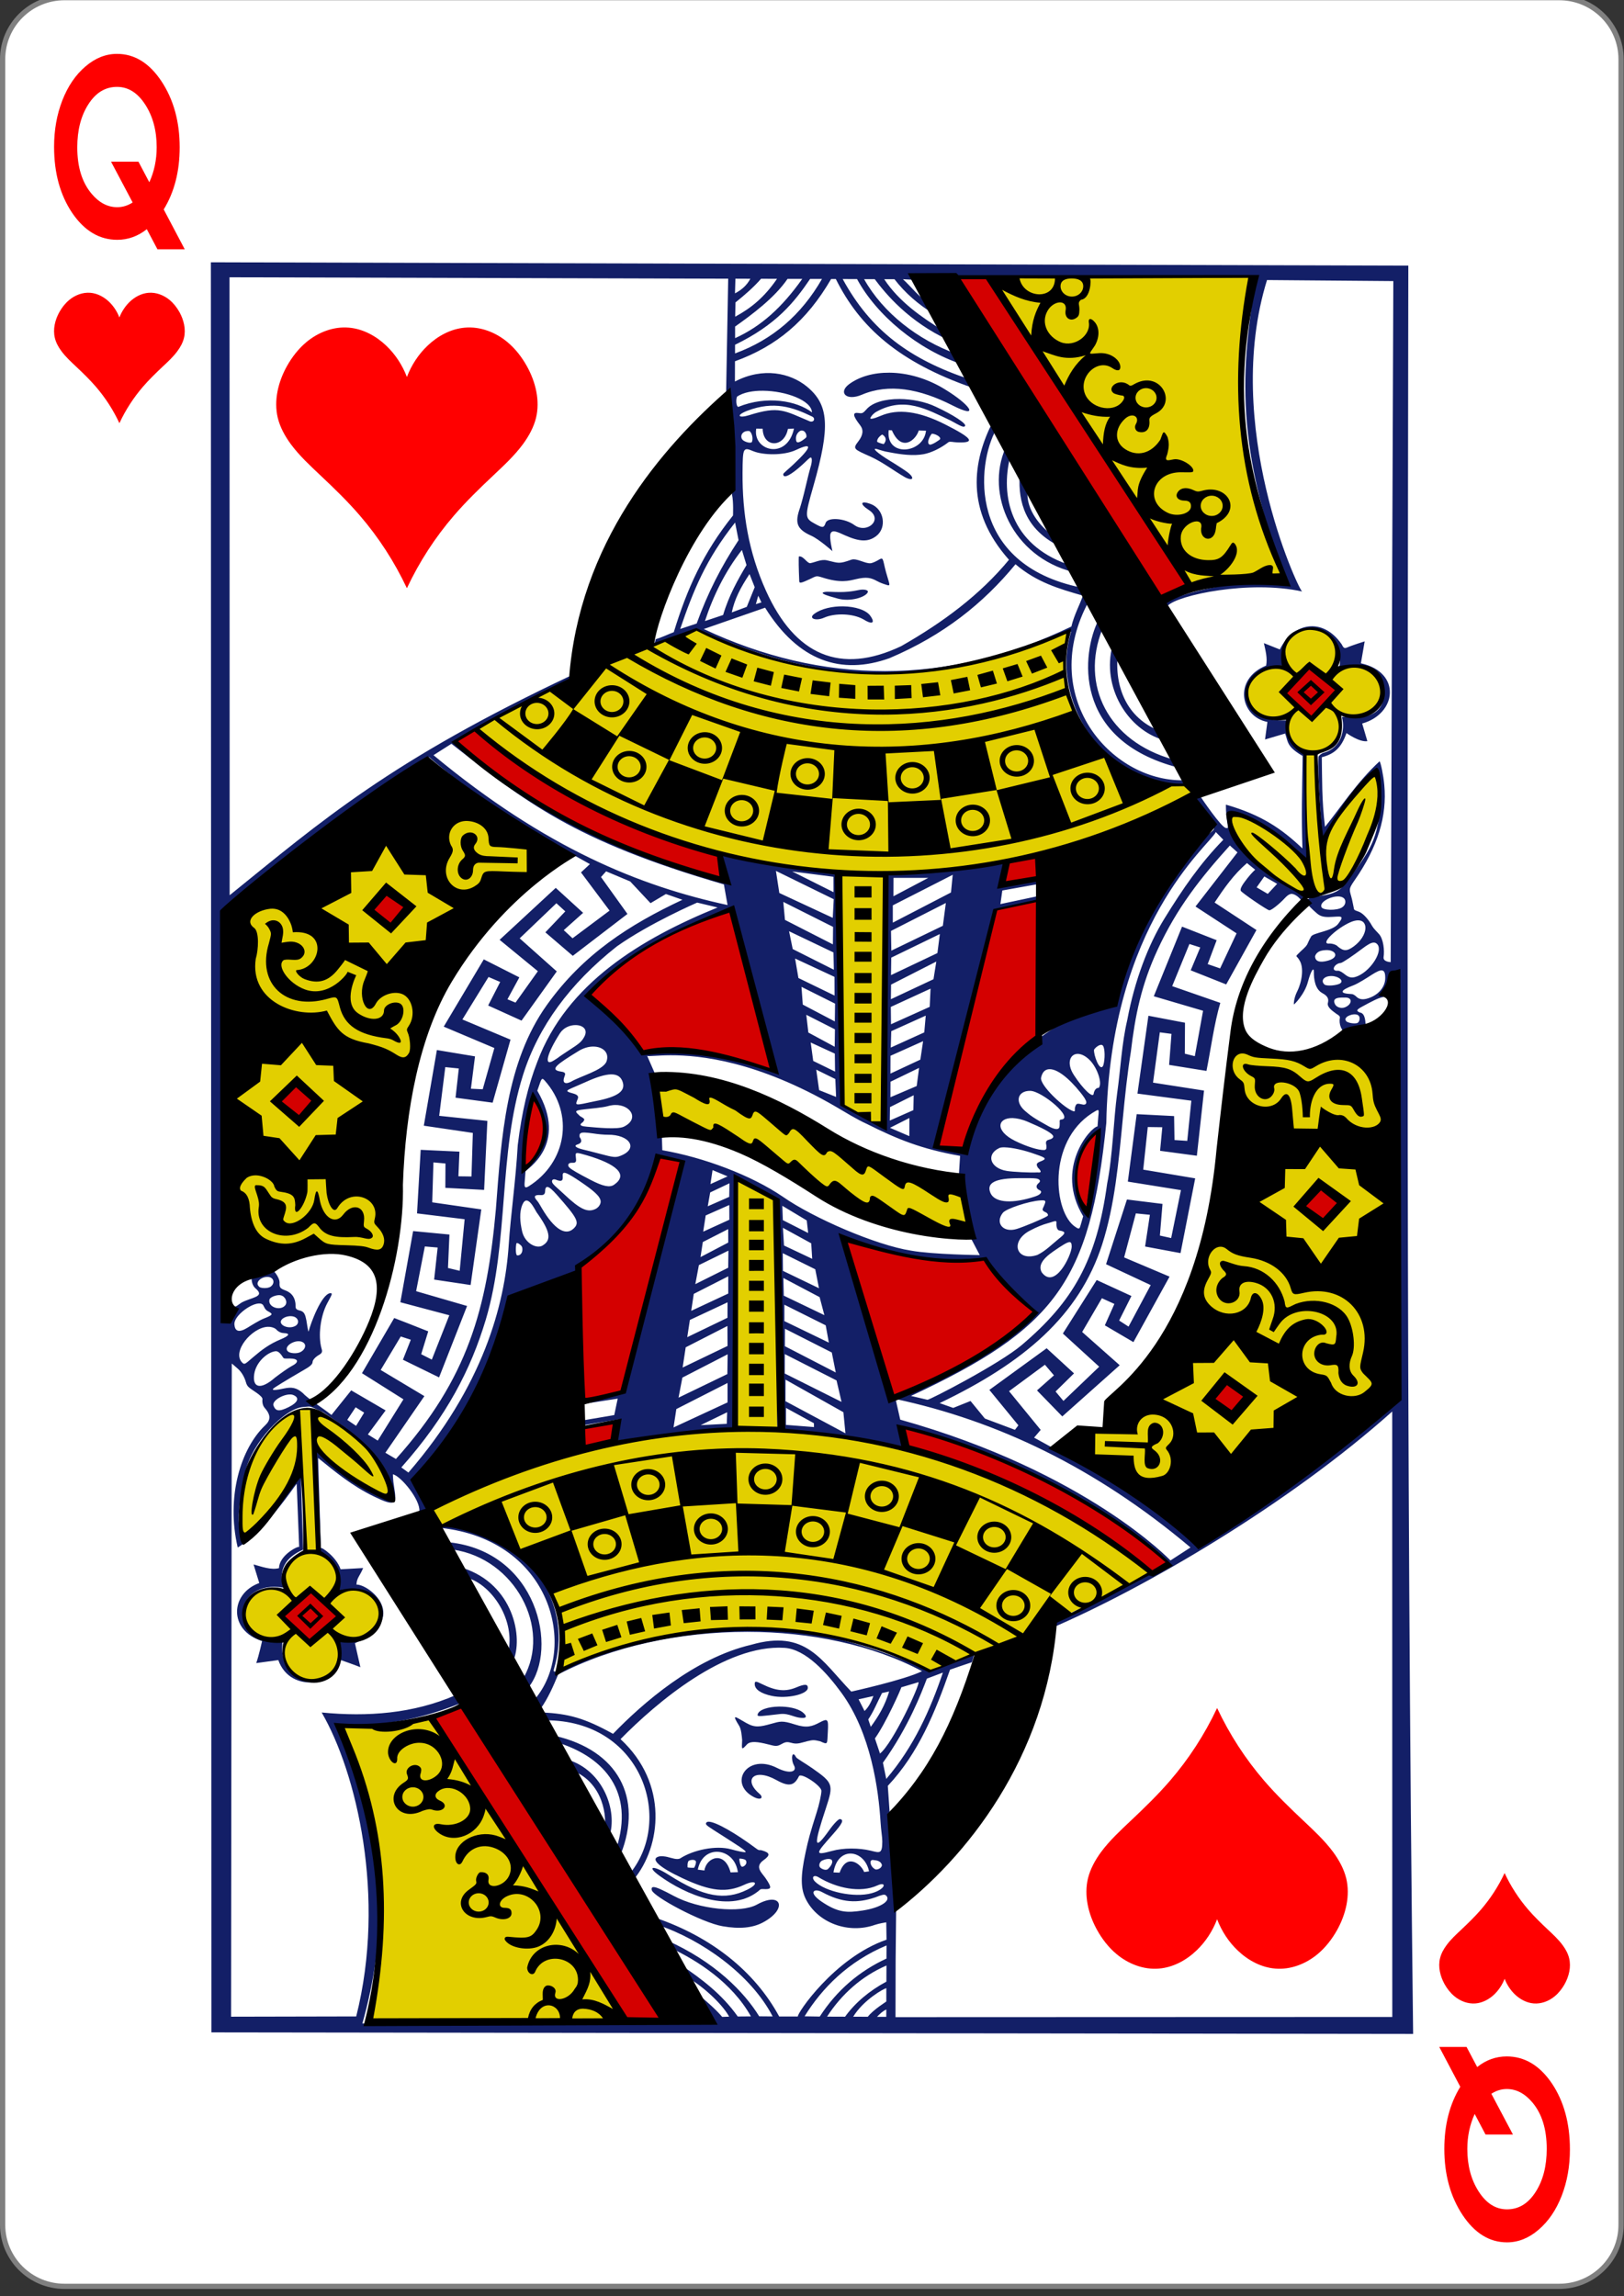 <?xml version="1.0" encoding="UTF-8"?>
<svg xmlns="http://www.w3.org/2000/svg" xmlns:xlink="http://www.w3.org/1999/xlink" width="99px" height="140px" viewBox="0 0 99 140" version="1.1">
<rect x="0" y="0" width="99" height="140" fill="#333333" stroke="none"/>
<g id="surface1">
<path style="fill-rule:nonzero;fill:rgb(100%,100%,100%);fill-opacity:1;stroke-width:0.756;stroke-linecap:butt;stroke-linejoin:miter;stroke:rgb(50.196%,50.196%,50.196%);stroke-opacity:1;stroke-miterlimit:4;" d="M 9.298 719.743 L 224.702 719.743 C 229.633 719.743 233.621 723.748 233.621 728.681 L 233.621 1043.043 C 233.621 1047.977 229.633 1051.981 224.702 1051.981 L 9.298 1051.981 C 4.367 1051.981 0.379 1047.977 0.379 1043.043 L 0.379 728.681 C 0.379 723.748 4.367 719.743 9.298 719.743 Z M 9.298 719.743 " transform="matrix(0.423,0,0,0.42,0,-302.435)"/>
<path style=" stroke:none;fill-rule:nonzero;fill:rgb(100%,0%,0%);fill-opacity:1;" d="M 11.262 15.199 L 9.598 15.199 L 8.949 13.973 C 8.41 14.402 7.809 14.621 7.148 14.621 C 6.059 14.621 5.145 14.074 4.402 12.984 C 3.664 11.887 3.297 10.543 3.297 8.949 C 3.297 7.926 3.465 6.984 3.801 6.117 C 4.141 5.25 4.609 4.562 5.215 4.047 C 5.809 3.539 6.449 3.285 7.133 3.285 C 8.203 3.285 9.105 3.844 9.844 4.957 C 10.582 6.074 10.953 7.414 10.953 8.984 C 10.953 10.449 10.629 11.711 9.98 12.77 Z M 9.551 8.973 C 9.551 7.965 9.32 7.102 8.863 6.391 C 8.395 5.66 7.82 5.297 7.133 5.297 C 6.422 5.297 5.84 5.648 5.387 6.359 C 4.934 7.062 4.711 7.938 4.711 8.984 C 4.711 10.18 5 11.121 5.586 11.816 C 6.043 12.359 6.562 12.633 7.145 12.633 C 7.477 12.633 7.793 12.535 8.086 12.344 L 6.77 9.859 L 8.441 9.859 L 9.102 11.113 C 9.398 10.469 9.551 9.754 9.551 8.973 Z M 9.551 8.973 "/>
<path style=" stroke:none;fill-rule:nonzero;fill:rgb(100%,0%,0%);fill-opacity:1;" d="M 87.738 124.801 L 89.402 124.801 L 90.051 126.027 C 90.59 125.594 91.191 125.379 91.852 125.379 C 92.941 125.379 93.855 125.926 94.598 127.016 C 95.336 128.113 95.703 129.457 95.703 131.051 C 95.703 132.074 95.535 133.016 95.199 133.883 C 94.859 134.75 94.391 135.438 93.785 135.953 C 93.191 136.461 92.551 136.715 91.867 136.715 C 90.797 136.715 89.895 136.156 89.156 135.043 C 88.418 133.926 88.047 132.586 88.047 131.016 C 88.047 129.551 88.371 128.289 89.02 127.23 Z M 89.449 131.027 C 89.449 132.035 89.68 132.898 90.137 133.609 C 90.605 134.34 91.18 134.703 91.867 134.703 C 92.578 134.703 93.16 134.352 93.613 133.641 C 94.066 132.938 94.289 132.062 94.289 131.016 C 94.289 129.82 94 128.879 93.414 128.184 C 92.957 127.641 92.438 127.367 91.855 127.367 C 91.523 127.367 91.207 127.465 90.914 127.656 L 92.23 130.141 L 90.559 130.141 L 89.898 128.887 C 89.602 129.531 89.449 130.246 89.449 131.027 Z M 89.449 131.027 "/>
<path style=" stroke:none;fill-rule:nonzero;fill:rgb(100%,0%,0%);fill-opacity:1;" d="M 24.797 35.848 C 24.047 34.254 23.082 32.762 21.934 31.43 C 21.195 30.57 20.379 29.781 19.555 29.004 C 18.91 28.395 18.258 27.793 17.73 27.082 C 17.375 26.598 17.078 26.062 16.934 25.48 C 16.68 24.422 16.957 23.289 17.484 22.336 C 17.793 21.781 18.188 21.27 18.672 20.863 C 19.395 20.258 20.332 19.895 21.266 19.977 C 22.121 20.047 22.922 20.48 23.547 21.078 C 24.102 21.605 24.531 22.266 24.805 22.984 C 25.078 22.266 25.508 21.605 26.062 21.078 C 26.688 20.48 27.488 20.047 28.344 19.977 C 29.277 19.895 30.219 20.258 30.938 20.863 C 31.426 21.27 31.816 21.781 32.125 22.336 C 32.652 23.289 32.93 24.422 32.676 25.48 C 32.531 26.062 32.234 26.598 31.879 27.082 C 31.352 27.793 30.699 28.395 30.055 29.004 C 29.23 29.781 28.418 30.57 27.676 31.43 C 26.527 32.762 25.562 34.254 24.812 35.848 "/>
<path style=" stroke:none;fill-rule:nonzero;fill:rgb(100%,0%,0%);fill-opacity:1;" d="M 74.188 104.152 C 73.438 105.746 72.473 107.238 71.324 108.57 C 70.582 109.43 69.77 110.219 68.945 110.996 C 68.301 111.605 67.648 112.207 67.121 112.918 C 66.766 113.402 66.469 113.938 66.324 114.52 C 66.07 115.578 66.348 116.711 66.875 117.664 C 67.184 118.219 67.574 118.73 68.062 119.137 C 68.781 119.742 69.723 120.105 70.656 120.023 C 71.512 119.953 72.312 119.52 72.938 118.922 C 73.492 118.395 73.922 117.734 74.195 117.016 C 74.469 117.734 74.898 118.395 75.453 118.922 C 76.078 119.52 76.879 119.953 77.734 120.023 C 78.668 120.105 79.605 119.742 80.328 119.137 C 80.812 118.73 81.207 118.219 81.516 117.664 C 82.043 116.711 82.32 115.578 82.066 114.52 C 81.922 113.938 81.625 113.402 81.27 112.918 C 80.742 112.207 80.09 111.605 79.445 110.996 C 78.621 110.219 77.805 109.43 77.066 108.57 C 75.918 107.238 74.953 105.746 74.203 104.152 "/>
<path style=" stroke:none;fill-rule:nonzero;fill:rgb(100%,0%,0%);fill-opacity:1;" d="M 91.715 114.211 C 91.344 115.008 90.859 115.754 90.285 116.422 C 89.914 116.852 89.508 117.246 89.098 117.633 C 88.773 117.938 88.445 118.238 88.184 118.594 C 88.004 118.836 87.855 119.105 87.785 119.395 C 87.656 119.926 87.797 120.492 88.059 120.969 C 88.215 121.246 88.41 121.5 88.652 121.703 C 89.016 122.008 89.484 122.188 89.953 122.148 C 90.379 122.113 90.781 121.895 91.094 121.598 C 91.367 121.332 91.582 121.004 91.723 120.645 C 91.859 121.004 92.074 121.332 92.348 121.598 C 92.66 121.895 93.062 122.113 93.488 122.148 C 93.957 122.188 94.426 122.008 94.789 121.703 C 95.031 121.5 95.227 121.246 95.383 120.969 C 95.645 120.492 95.785 119.926 95.656 119.395 C 95.586 119.105 95.438 118.836 95.258 118.594 C 94.996 118.238 94.668 117.938 94.344 117.633 C 93.934 117.246 93.527 116.852 93.156 116.422 C 92.582 115.754 92.098 115.008 91.727 114.211 "/>
<path style=" stroke:none;fill-rule:nonzero;fill:rgb(100%,0%,0%);fill-opacity:1;" d="M 7.273 25.789 C 6.902 24.992 6.418 24.246 5.844 23.578 C 5.473 23.148 5.066 22.754 4.656 22.367 C 4.332 22.062 4.004 21.762 3.742 21.406 C 3.562 21.164 3.414 20.895 3.344 20.605 C 3.215 20.074 3.355 19.508 3.617 19.031 C 3.773 18.754 3.969 18.5 4.211 18.297 C 4.574 17.992 5.043 17.812 5.512 17.852 C 5.938 17.887 6.34 18.105 6.652 18.402 C 6.926 18.668 7.141 18.996 7.277 19.355 C 7.418 18.996 7.633 18.668 7.906 18.402 C 8.219 18.105 8.621 17.887 9.047 17.852 C 9.516 17.812 9.984 17.992 10.348 18.297 C 10.59 18.5 10.785 18.754 10.941 19.031 C 11.203 19.508 11.344 20.074 11.215 20.605 C 11.145 20.895 10.996 21.164 10.816 21.406 C 10.555 21.762 10.227 22.062 9.902 22.367 C 9.492 22.754 9.086 23.148 8.715 23.578 C 8.141 24.246 7.656 24.992 7.285 25.789 "/>
<path style=" stroke:none;fill-rule:nonzero;fill:rgb(7.451%,12.157%,40.392%);fill-opacity:1;" d="M 85.852 16.195 L 12.855 15.992 L 12.887 123.914 L 86.145 124.008 C 85.715 88.023 85.797 52.109 85.852 16.195 Z M 77.238 17.074 L 84.938 17.137 L 84.777 58.66 C 84.777 58.66 84.301 58.648 84.344 58.355 C 84.406 57.969 84.344 57.238 84.047 56.93 C 83.926 56.801 83.723 56.598 83.641 56.449 C 83.441 56.078 83.109 55.691 82.844 55.59 C 82.711 55.535 82.559 55.508 82.539 55.422 C 82.52 55.344 82.477 55.086 82.422 54.848 C 82.281 54.25 82.156 54.27 82.57 53.68 C 84.004 51.629 84.562 49.738 84.387 47.863 C 84.336 47.277 84.176 46.52 84.102 46.414 C 82.719 47.684 81.715 49.254 80.773 50.414 C 80.57 48.75 80.602 47.5 80.578 46.168 C 81.316 45.977 81.762 45.617 82.082 44.695 C 82.082 44.695 82.871 45.266 83.355 45.188 L 83.039 44.113 C 85.152 43.523 85.453 40.988 82.961 40.441 L 83.191 39.105 C 83.191 39.105 82.438 39.336 82.105 39.484 C 81.941 39.547 81.898 39.496 81.785 39.277 C 80.629 37.605 78.82 37.957 78.02 39.598 L 77.047 39.211 C 77.148 39.668 77.273 40.129 77.184 40.582 C 75.137 41.414 75.633 43.711 77.262 44.016 L 77.117 45.086 L 78.344 44.723 C 78.523 45.227 78.43 45.52 79.41 46.09 C 79.375 48.332 79.332 49.738 79.398 51.73 C 78.125 50.523 76.895 49.68 74.734 49.059 C 74.734 49.059 74.711 49.543 74.836 50.277 C 74.875 50.52 74.867 50.484 74.742 50.484 C 74.461 50.477 73.203 48.598 73.203 48.598 C 73.203 48.598 73.055 48.598 72.926 48.715 C 72.773 48.852 73.117 49.105 73.602 49.77 C 74.164 50.547 74.109 50.516 73.664 50.863 C 71.121 52.832 67.434 60.355 68.047 61.09 C 66.445 61.172 60.195 63.969 59.039 69.777 C 58.969 70.039 58.836 70.375 58.836 70.375 L 57.031 69.957 C 58.141 65.203 60.633 55.535 60.633 55.535 C 60.633 55.535 62.363 55.09 63.371 54.992 L 63.363 54.617 L 60.984 55.121 L 61.102 54.293 L 63.348 53.891 L 63.34 53.695 L 60.965 53.98 L 61.355 52.602 C 61.355 52.602 56.02 53.305 54.109 53.246 C 54.211 58.617 53.734 63.074 53.961 68.859 L 51.355 67.398 C 51.141 63.367 51.109 53.195 51.109 53.195 L 43.914 52.129 L 44.145 53.727 C 38.188 51.531 32.207 49.508 27.812 45.234 C 30.535 43.324 35.07 41.438 35.07 41.438 L 34.926 41.133 C 23.766 46.383 19.613 50.043 14 54.582 L 13.992 16.906 L 44.391 16.992 L 44.266 23.863 C 44.266 23.863 44.227 24.039 44.168 24.102 C 43.789 25.766 44.844 28.723 44.625 30.16 C 44.723 30.605 44.684 31.43 44.684 31.43 C 42.859 33.715 41.891 35.883 41.074 38.543 C 40.762 38.656 40.297 38.887 39.973 38.969 L 39.879 39.332 C 40.594 38.973 42.613 38.391 42.613 38.391 C 51.594 42.457 58.207 41.492 65.293 38.516 C 64.152 42.156 66.586 46.801 70.617 47.789 C 71.078 47.902 71.867 48 72.32 47.891 C 72.773 47.773 71.316 44.672 70.668 44.555 C 68.719 43.773 67.926 41.941 68.141 39.848 L 67.82 39.348 C 67.145 41.891 68.734 44.48 70.926 45.117 L 71.512 46.305 C 67.539 45.195 65.855 41.758 67.195 38.371 C 67.227 36.254 65.738 35.312 65.059 34.398 C 61.605 33.172 60.973 30.219 61.586 27.836 C 63.195 28.473 60.508 25.738 60.508 25.738 C 59.312 28.098 58.805 31.09 61.508 34.129 C 59.746 36.266 57.473 37.953 54.938 39.395 C 51.23 41.16 48.461 39.953 46.691 36.012 C 45.625 33.645 45.25 31.285 45.266 28.82 C 45.277 27.293 45.297 27.246 45.918 27.508 C 46.5 27.75 47.766 27.789 48.523 27.434 C 49.555 26.949 49.504 27.246 48.379 28.305 C 48.074 28.594 47.746 28.852 47.746 28.906 C 47.742 29.219 48.227 28.957 48.91 28.336 C 49.164 28.109 49.348 27.891 49.426 27.895 C 49.516 27.898 49.508 28.191 49.402 28.508 C 49.363 28.629 49.234 29.145 49.117 29.648 C 49 30.156 48.84 30.75 48.766 30.969 C 48.457 31.844 48.535 32.254 49.449 32.66 C 49.93 32.875 50.75 33.605 50.746 33.605 C 50.746 33.605 50.551 32.809 50.625 32.551 C 50.715 32.242 51.109 32.461 51.516 32.641 C 52.41 33.039 52.934 33.051 53.414 32.684 C 54.082 32.176 53.895 31.027 53.074 30.727 C 52.473 30.504 52.367 30.707 52.969 31.098 C 53.867 31.68 52.848 32.57 52.082 32.012 C 51.484 31.578 50.445 31.523 50.328 31.887 C 50.219 32.227 50.105 32.164 49.691 31.941 C 49.047 31.59 49.043 31.531 49.59 29.617 C 50.625 26 50.531 24.668 49.18 23.562 C 48.18 22.746 46.523 22.363 44.801 23.262 L 44.805 22.027 C 47.332 21.109 49.176 19.578 50.664 17.012 L 50.953 17.012 C 52.418 19.957 54.789 22.074 59.266 23.637 C 61.012 25.234 57.066 19.055 58.324 21.586 C 55.949 20.727 53.832 19.078 52.676 17.02 L 53.324 17.02 C 54.004 17.93 55.379 19.594 57.84 20.746 C 58.062 20.922 58.281 20.742 58.281 20.742 C 58.281 20.742 56.223 17.754 55.887 17.043 L 76.547 16.973 C 75.875 21.605 74.934 26.637 78.531 35.672 C 76.832 34.844 69.992 36.574 71.191 36.926 C 71.801 36.285 76.156 35.355 79.375 36.062 C 79.109 35.852 74.5 25.91 77.238 17.074 Z M 79.375 36.062 C 79.383 36.07 79.387 36.07 79.387 36.066 C 79.383 36.066 79.379 36.066 79.375 36.062 Z M 63.348 53.891 L 63.363 54.617 L 63.527 54.582 L 63.434 53.875 Z M 44.832 16.992 L 45.742 16.996 C 45.539 17.371 45.25 17.652 44.805 17.887 Z M 46.395 16.996 L 47.367 17 C 46.605 18.113 45.793 18.785 44.816 19.309 L 44.836 18.438 C 45.402 17.984 45.941 17.516 46.395 16.996 Z M 48.008 17.004 L 48.906 17.004 C 47.68 18.73 46.422 19.887 44.812 20.617 L 44.812 19.91 C 45.809 19.203 47.219 18.164 48.008 17.004 Z M 49.383 17.008 L 50.109 17.008 C 48.848 19.203 47.098 20.711 44.809 21.547 L 44.809 21.02 C 47.32 19.801 48.418 18.434 49.383 17.008 Z M 51.371 17.012 L 52.246 17.016 C 53.438 19.215 55.922 21.301 58.656 22.219 L 59.07 23.113 C 55.469 21.906 53.082 20.16 51.371 17.012 Z M 53.902 17.023 L 54.527 17.023 C 55.18 17.867 55.973 18.555 56.902 19.129 L 57.465 20.141 C 56.211 19.359 54.816 18.41 53.902 17.023 Z M 55.043 17.023 L 55.738 17.062 L 56.66 18.484 C 56.043 18.16 55.582 17.512 55.043 17.023 Z M 54.219 22.723 C 53.262 22.715 52.391 22.957 51.758 23.426 C 51.09 23.926 51.578 24.473 52.539 24.066 C 54.172 23.371 56.047 23.691 58.066 24.719 C 59.766 25.582 59.172 24.688 57.586 23.727 C 56.5 23.059 55.305 22.73 54.219 22.723 Z M 46.52 23.824 C 47.895 23.836 49.465 24.402 49.5 25.145 C 48.59 24.441 46.762 24.094 45.004 24.809 C 44.871 24.781 44.852 24.34 44.934 24.18 C 45.312 23.926 45.895 23.816 46.52 23.824 Z M 54.832 24.328 C 53.965 24.324 53.168 24.531 52.801 24.98 C 52.609 25.191 52.562 25.215 52.355 25.184 C 51.953 25.121 51.973 25.336 52.434 25.926 C 52.656 26.211 52.617 26.535 52.316 26.922 C 51.973 27.367 52.039 27.383 53.059 27.836 C 53.836 28.191 54.461 28.688 55.172 29.098 C 55.676 29.363 55.777 29.133 55.312 28.785 C 55.152 28.664 54.676 28.352 54.25 28.094 C 53.527 27.656 52.996 27.215 53.57 27.414 C 53.836 27.488 53.902 27.523 54.195 27.57 C 54.941 27.719 55.676 27.805 56.305 27.691 C 56.754 27.609 57.34 27.336 57.824 26.957 C 57.945 26.902 58.07 26.961 58.367 26.973 C 59.508 27.016 59.258 26.707 57.621 25.879 C 56.004 25.059 54.73 24.906 53.691 25.352 C 53.254 25.539 53 25.586 53.066 25.465 C 53.133 25.34 53.254 25.195 53.453 25.09 C 55.133 24.172 56.477 24.941 57.953 25.641 C 58.586 25.992 58.754 26.082 58.832 25.973 C 58.93 25.828 58.125 25.301 57.051 24.801 C 56.418 24.496 55.598 24.332 54.832 24.328 Z M 49.469 25.379 C 49.75 25.484 49.621 25.781 49.363 25.688 C 47.816 25.043 47.508 24.73 45.66 25.316 C 45.051 25.508 44.809 25.336 45.559 25.043 C 47.191 24.418 48.371 24.848 49.469 25.379 Z M 48.402 26.129 C 47.977 28.09 45.859 27.48 46.102 26.133 L 46.492 26.137 C 46.52 27.32 47.809 27.316 48.031 26.152 Z M 60.734 26.172 L 61.301 27.301 C 60.043 30.129 61.723 33.945 65.406 34.871 C 65.406 34.871 66 35.715 65.883 35.82 C 58.965 34.391 59.52 28.316 60.734 26.172 Z M 54.176 26.227 L 54.371 26.238 C 54.965 27.605 55.836 26.824 56.008 26.246 L 56.449 26.258 C 56.309 27.672 53.973 27.906 54.176 26.227 Z M 48.844 26.25 C 49.121 26.219 49.215 26.605 49.137 26.68 C 49.117 26.699 48.602 27.156 48.539 26.883 C 48.449 26.488 48.727 26.266 48.844 26.25 Z M 45.613 26.277 C 45.637 26.277 45.66 26.277 45.688 26.281 C 45.859 26.406 45.922 26.77 45.832 26.957 C 45.73 27.055 45.312 26.918 45.234 26.773 C 45.109 26.559 45.258 26.273 45.613 26.277 Z M 56.84 26.445 C 56.977 26.449 57.352 26.602 57.312 26.77 C 57.305 26.809 56.781 27.164 56.664 27.105 C 56.438 26.992 56.75 26.484 56.797 26.453 C 56.805 26.445 56.82 26.445 56.84 26.445 Z M 53.781 26.496 C 53.785 26.496 53.789 26.496 53.789 26.496 C 53.828 26.523 54.164 26.719 53.879 27.07 C 53.859 27.094 53.48 26.969 53.473 26.93 C 53.441 26.723 53.727 26.512 53.781 26.496 Z M 62.16 29.008 C 62.066 30.633 62.523 32.215 64.449 33.238 L 64.035 32.539 C 63.543 32.172 62.512 31.133 62.645 29.902 Z M 44.812 31.859 L 45.023 32.934 C 43.957 34.555 43.145 36.148 42.469 38.016 L 41.465 38.348 C 42.27 35.996 43.012 34.133 44.812 31.859 Z M 45.227 33.531 L 45.508 34.453 C 44.984 35.336 44.422 36.332 44.082 37.496 L 42.973 37.867 C 43.477 36.328 44.211 34.832 45.227 33.531 Z M 48.742 33.922 C 48.727 33.922 48.711 33.926 48.695 33.93 C 48.684 34.109 48.684 34.609 48.723 35.438 C 48.727 35.594 48.895 35.527 49.367 35.309 C 49.777 35.117 49.738 35.086 50.137 35.211 C 51.238 35.562 51.738 35.414 52.172 35.312 C 52.828 35.156 53.098 35.223 53.477 35.434 C 53.688 35.551 53.973 35.637 54.031 35.656 C 54.332 35.758 54.219 35.633 54.012 34.883 C 53.785 34.035 53.883 33.941 53.516 34.16 C 53.434 34.211 53.199 34.328 53.07 34.34 C 52.75 34.375 52.215 34.012 51.898 34.125 C 51.121 34.402 51.129 34.328 50.41 34.164 C 50.051 34.082 49.707 34.281 49.395 34.336 C 49.215 34.355 48.992 33.922 48.742 33.922 Z M 61.906 34.402 C 63.211 35.512 64.555 35.895 66.012 36.316 C 65.832 36.863 65.48 37.48 65.312 38.199 C 57.711 41.867 50.082 41.727 42.902 38.352 L 46.641 37.051 C 48.668 40.309 51.277 41.184 54.223 40.129 C 57.512 38.734 59.949 36.785 61.906 34.402 Z M 45.691 35 L 46.008 35.801 L 45.523 37 L 44.609 37.34 C 44.785 36.52 45.129 35.848 45.691 35 Z M 52.543 35.949 C 52.316 35.957 51.973 36.098 51.191 36.098 C 50.77 36.098 50.438 36.062 50.273 36.094 C 49.93 36.156 50.328 36.297 51.09 36.5 C 51.852 36.703 52.785 36.406 52.902 36.102 C 52.934 36.027 52.832 35.938 52.543 35.949 Z M 46.223 36.32 L 46.418 36.727 L 46.078 36.836 Z M 66.398 36.613 L 66.961 37.805 C 65.969 39.758 65.297 45.117 71.844 46.805 L 72.129 47.574 C 67.668 47.637 63.219 42.402 66.398 36.613 Z M 51.391 36.969 C 50.75 36.961 50.078 37.105 49.645 37.422 C 49.254 37.703 49.73 37.883 50.238 37.66 C 50.898 37.367 51.996 37.395 52.641 37.766 C 53.129 38.078 53.387 38.023 53.059 37.551 C 52.801 37.184 52.117 36.98 51.391 36.969 Z M 79.996 38.398 C 81.711 38.375 81.879 40.633 81.547 40.828 C 81.645 40.797 81.938 40.719 82.352 40.73 C 83.605 40.766 84.258 41.406 84.328 42.336 C 84.398 43.273 83.621 43.793 82.496 43.734 C 82.078 43.715 81.789 43.676 81.809 43.742 C 82.016 44.492 81.758 45.621 80.68 45.898 C 80.555 45.93 80.379 46.09 80.375 46.145 C 80.289 47.332 80.641 51.41 80.641 51.41 C 80.641 51.41 82.672 48.293 83.129 47.82 C 84.023 46.707 84.184 46.809 84.176 48.664 C 84.02 51.238 83.57 51.824 81.914 53.98 C 81.207 54.91 79.539 54.414 79.688 55.047 C 79.719 55.184 79.988 55.434 80.262 55.672 C 80.434 55.824 80.613 55.918 81.016 55.91 C 81.73 55.891 82.008 55.758 81.578 56.324 C 81.242 56.773 80.059 56.863 79.926 57.098 C 79.613 57.645 79.824 57.523 79.293 58 C 78.887 58.41 79.027 58.199 79.211 58.539 C 79.5 58.973 79.375 59.84 79.086 60.426 C 78.848 60.898 78.875 61.238 78.875 61.238 C 78.879 61.277 79.535 60.621 79.734 59.855 C 79.902 59.219 80.098 58.902 80.094 59.258 C 80.09 59.707 80.172 60.316 80.613 60.551 C 80.961 60.738 81.008 60.922 80.949 61.148 C 80.891 61.383 81.16 61.59 81.43 61.785 C 81.492 61.844 81.703 61.922 81.68 62.047 C 81.605 62.438 81.777 62.898 82.086 62.973 C 82.223 63.035 83.102 62.969 83.25 62.516 C 83.234 62.371 83.25 61.773 82.902 61.734 C 82.656 61.629 82.68 61.566 83.055 61.363 C 83.617 61.059 84.023 60.84 84.301 60.793 C 84.672 60.746 85.027 60.379 85.027 60.379 L 85.008 84.953 C 81.672 88.074 78.02 91.176 73.207 94.223 C 70.426 92.074 67.387 89.898 64.156 88.266 L 63.039 87.652 L 63.441 87.18 L 61.512 84.82 L 63.699 83.207 L 64.25 83.855 L 63.215 84.773 L 64.758 86.359 L 68.258 83.238 L 65.969 81.211 L 67.172 79.152 L 67.934 79.5 L 67.352 80.805 L 69.094 81.828 L 71.297 77.836 L 68.527 76.664 L 69.242 73.98 L 70.098 74.066 L 69.805 76 L 71.965 76.402 L 72.859 71.844 L 69.691 71.312 L 69.969 68.715 L 70.855 68.727 L 70.719 70.164 L 72.961 70.465 L 73.398 66.492 L 70.289 66.008 L 70.703 62.941 L 71.414 63.035 L 71.27 64.926 L 73.547 65.293 C 73.805 64.012 74.016 62.402 74.391 61.145 L 71.457 60.125 L 72.508 57.555 L 73.168 57.766 L 72.586 59.16 L 74.75 60.02 L 76.594 56.703 L 74.043 55.027 C 74.621 54.156 75.195 53.328 76.016 52.621 L 76.516 53.027 C 76.516 53.027 76.332 53.18 76.047 53.539 C 75.699 53.977 75.59 54.195 75.637 54.309 C 75.684 54.422 77.258 55.5 77.379 55.5 C 77.52 55.504 78.043 55.066 78.312 54.77 C 78.605 54.457 78.754 54.426 79.055 54.625 C 79.113 54.664 79.199 54.742 79.258 54.809 C 79.332 54.891 79.359 54.957 79.367 55.008 C 79.375 55.055 79.359 55.09 79.344 55.109 C 79.371 55.086 79.426 55.051 79.543 54.988 C 79.758 54.879 79.129 54.367 78.617 54.102 C 77.078 53.301 75.273 51.793 74.859 49.918 C 74.711 49.074 77.07 50.094 78.695 51.594 C 78.941 51.82 79.859 52.645 79.859 52.645 C 79.73 50.473 79.547 48.27 79.66 46.074 L 79.301 45.844 C 78.801 45.52 78.609 44.988 78.562 44.457 C 78.535 44.09 78.875 43.902 78.098 43.926 C 76.473 43.934 75.543 42.523 76.531 41.324 C 76.883 40.875 78.379 40.66 78.379 40.672 C 78 39.234 79.152 38.465 79.996 38.398 Z M 79.344 55.109 C 79.312 55.137 79.328 55.137 79.344 55.109 Z M 81.547 40.828 C 81.523 40.832 81.5 40.84 81.5 40.84 C 81.516 40.84 81.531 40.836 81.547 40.828 Z M 27.52 45.348 C 32.039 48.875 34.918 51.246 44.129 53.922 L 44.352 55.18 C 39.055 54.035 33.281 51.734 26.426 46.043 Z M 26.156 46.156 C 29.016 48.629 31.945 50.52 34.918 52.102 L 35.961 52.684 L 35.418 53.191 L 37.16 55.52 L 34.902 57.207 L 34.367 56.711 L 35.547 55.656 L 33.879 54.133 L 30.457 57.301 L 32.789 59.215 L 31.426 61.129 L 30.934 60.926 L 31.66 59.59 L 29.492 58.492 L 27.051 62.594 L 30.137 63.898 L 29.426 66.414 L 28.707 66.379 L 28.957 64.406 L 26.633 64.02 L 25.836 68.633 L 28.824 69.074 L 28.742 71.73 L 27.945 71.719 L 28.008 70.215 L 25.645 70.105 L 25.422 73.98 L 28.324 74.336 L 28.023 77.48 L 27.309 77.309 L 27.398 75.27 L 25.184 75.059 L 24.406 79.398 L 27.391 80.191 L 26.324 82.895 L 25.676 82.566 L 26.105 81.172 C 25.562 80.949 24.031 80.359 24.031 80.359 L 22.066 83.723 L 24.594 85.316 L 23.027 87.832 L 22.426 87.457 L 23.508 85.992 L 21.41 84.77 L 20.207 86.27 C 19.699 85.863 18.789 85.297 18.441 84.918 C 18.07 84.602 17.785 84.555 17.305 84.656 C 16.926 84.738 16.562 84.801 16.648 84.676 C 16.688 84.617 17.41 84.172 18.508 83.535 C 18.816 83.359 19.059 83.203 19.055 83.043 C 19.055 82.922 19.223 82.734 19.445 82.609 C 19.691 82.477 19.637 82.348 19.598 82.207 C 19.387 81.449 19.527 80.266 19.941 79.473 C 20.223 78.941 20.309 78.844 20.129 78.844 C 19.594 78.906 18.938 80.684 18.809 81.188 C 18.77 81.148 18.711 80.676 18.676 80.496 C 18.609 80.168 18.559 79.965 18.273 79.902 C 17.934 79.828 18.043 79.68 18.008 79.441 C 17.953 79.059 17.758 78.816 17.406 78.68 C 17.062 78.551 17.027 78.496 17.043 78.184 C 17.043 77.938 16.766 77.52 16.559 77.387 L 15.371 77.77 C 15.277 78.055 15.402 78.43 15.594 78.566 C 16.188 79.082 15.316 79.09 14.719 79.422 C 14.559 79.516 14.363 79.727 14.234 79.656 C 13.855 79.539 13.883 80.582 13.508 80.453 L 13.695 55.453 C 16.879 52.438 26.156 46.156 26.156 46.156 Z M 74.117 50.73 L 74.574 51.199 C 73.152 52.66 72.117 54.168 70.98 56.012 C 70.008 57.582 69.164 59.785 68.719 62.188 C 68.375 63.656 68.316 65.152 68.102 66.66 C 67.883 68.277 67.832 70.461 67.492 72.168 C 66.852 76.859 65.41 79.352 62.289 82.004 C 60.918 83.168 56.656 85.363 56.539 85.344 L 55.535 85.109 C 64.27 81.027 66.461 78.199 67.441 68.469 C 67.672 56.262 73.723 51.551 74.117 50.73 Z M 74.973 51.551 L 75.438 51.969 L 72.879 55.27 L 75.383 56.906 L 74.379 59.043 L 73.621 58.781 L 74.168 57.324 L 72.059 56.496 L 70.336 60.742 L 73.34 61.625 L 72.836 64.395 L 72.227 64.242 L 72.238 62.355 L 70.008 61.93 L 69.34 66.676 L 72.625 67.109 L 72.375 69.559 L 71.598 69.508 L 71.574 68.047 L 69.293 67.93 L 68.754 72.043 L 71.992 72.562 L 71.395 75.484 L 70.707 75.332 L 70.867 73.402 L 68.699 73.133 L 67.426 77.078 L 70.148 78.352 L 68.797 80.883 L 68.223 80.512 L 68.973 79.016 L 66.855 78.043 L 64.793 81.305 L 67.008 83.328 L 64.828 85.414 L 64.348 84.84 L 65.473 83.734 L 63.805 82.203 L 60.312 84.742 L 62.082 86.902 L 61.871 87.176 L 60.039 86.488 L 59.164 85.418 L 58.109 85.84 L 57.281 85.547 C 62.434 83.078 65.789 80.211 67.188 75.875 C 67.957 73.477 68.191 70.859 68.445 68.223 C 68.578 66.852 68.719 65.473 68.938 64.121 C 69.199 61.91 69.574 60.055 70.559 57.922 C 71.75 55.34 73.195 53.52 74.973 51.551 Z M 47.301 53.098 L 50.824 54.824 L 50.766 55.961 L 47.508 54.445 Z M 48.293 53.133 L 50.809 53.457 L 50.812 54.395 Z M 36.949 53.125 L 38.418 53.742 L 39.656 55.066 L 40.594 54.508 L 41.602 54.859 C 38.398 56.363 35.555 58.164 33.332 61.281 C 30.855 64.758 30.562 69.316 30.23 73.715 C 29.684 79.785 28.535 84.043 24.137 88.953 L 23.492 88.574 L 25.871 85.121 L 23.207 83.527 L 24.43 81.484 L 25.043 81.684 L 24.562 82.902 L 26.766 83.98 L 28.473 79.625 L 25.367 78.723 L 25.898 75.996 L 26.68 76.062 L 26.465 78.016 L 28.688 78.348 L 29.34 73.738 L 26.348 73.305 L 26.422 70.871 L 27.156 70.938 L 27.148 72.422 L 29.512 72.547 L 29.711 68.34 L 26.773 68.031 L 27.145 65.062 L 27.969 65.145 L 27.77 66.926 L 30.031 67.23 L 31.121 63.387 L 28.188 62.156 L 29.781 59.566 L 30.492 59.871 L 29.758 61.305 L 31.793 62.227 L 33.941 59.227 L 31.68 57.211 L 33.918 55.07 L 34.461 55.566 L 33.246 56.844 L 34.918 58.277 L 38.25 55.723 L 36.637 53.473 Z M 58.078 53.336 L 57.973 54.414 L 54.426 56.254 L 54.426 55.199 Z M 77.074 53.438 L 77.855 53.887 L 77.285 54.5 L 76.605 54.102 Z M 56.59 53.523 L 54.465 54.645 L 54.469 53.523 Z M 81.582 54.656 C 81.691 54.656 81.793 54.68 81.871 54.727 C 82.086 54.855 82.055 55.172 81.812 55.324 C 81.496 55.527 80.637 55.512 80.555 55.301 C 80.434 55 81.102 54.645 81.582 54.656 Z M 47.75 54.988 L 50.785 56.512 L 50.773 57.578 L 47.852 56.086 Z M 57.66 55.055 L 57.477 56.445 L 54.336 57.961 L 54.316 56.758 Z M 42.5 55.031 L 43.746 55.328 C 39.121 57.211 34.547 59.945 32.754 64.742 C 32.195 66.176 31.812 67.773 31.562 69.816 C 31.441 71.977 31.129 74.102 31.012 75.898 C 30.773 79.562 29.445 84.523 24.898 89.781 L 24.465 89.469 C 27.254 86.328 28.707 83.473 29.613 80.461 C 31.043 75.66 30.363 70.359 31.887 65.531 C 32.816 62.594 34.734 59.969 37.602 57.703 C 39.594 56.289 42.5 55.031 42.5 55.031 Z M 44.594 55.441 C 44.605 55.441 44.613 55.441 44.613 55.445 C 45.723 58.926 47.082 65.262 47.082 65.262 C 44.121 63.934 39.188 64.156 39.188 64.156 C 39.188 64.156 36.422 60.852 35.883 60.578 C 38.117 57.824 44.168 55.461 44.594 55.441 Z M 82.77 56.113 C 83.453 56.094 83.398 57.051 82.535 57.695 C 82.09 58.027 81.887 57.98 81.562 57.715 C 81.465 57.594 81.188 57.508 80.984 57.531 C 80.5 57.527 81.461 56.609 82.316 56.23 C 82.492 56.152 82.645 56.117 82.77 56.113 Z M 48.102 56.777 L 50.809 58.07 L 50.832 59.125 L 48.324 57.863 Z M 57.293 56.949 L 57.145 58.109 L 54.316 59.453 L 54.332 58.387 Z M 83.719 57.469 C 83.812 57.461 83.887 57.492 83.953 57.562 C 84.336 57.961 83.602 59.152 82.77 59.512 C 82.449 59.648 82.254 59.625 81.992 59.414 C 81.863 59.309 81.672 59.176 81.562 59.184 C 81.086 59.227 81.352 58.738 81.734 58.711 C 81.84 58.703 82.508 58.246 83.012 57.863 C 83.348 57.609 83.562 57.48 83.719 57.469 Z M 80.848 57.926 C 81.449 57.914 81.664 58.375 80.953 58.57 C 80.449 58.715 80.164 58.609 80.168 58.297 C 80.277 57.977 80.582 57.941 80.848 57.926 Z M 48.469 58.441 L 50.871 59.559 L 50.875 60.699 L 48.672 59.629 Z M 57.078 58.625 L 56.906 59.703 L 54.309 60.922 L 54.32 60.031 Z M 84.234 59.164 C 84.398 59.176 84.449 59.344 84.445 59.641 C 84.441 60.137 84.086 60.594 83.551 60.812 C 83.156 60.977 82.883 60.961 82.688 60.77 C 82.598 60.68 82.477 60.609 82.414 60.609 C 81.574 60.574 81.711 60.375 82.516 60.07 C 82.797 59.961 83.352 59.609 83.613 59.438 C 83.91 59.246 84.109 59.156 84.234 59.164 Z M 81.164 59.508 C 81.574 59.508 81.934 59.777 81.707 59.949 C 81.531 60.082 80.867 60.145 80.738 60.023 C 80.488 59.793 80.711 59.504 81.164 59.508 Z M 48.859 60.168 L 50.906 61.191 L 50.891 62.277 L 48.938 61.25 Z M 56.727 60.277 L 56.676 61.387 L 54.316 62.449 L 54.305 61.391 Z M 82.055 60.82 C 82.453 60.848 82.402 61.199 82.082 61.371 C 81.84 61.523 81.527 61.445 81.402 61.262 C 81.117 60.762 81.77 60.824 82.055 60.82 Z M 82.852 61.961 C 82.918 62.082 82.879 62.301 82.75 62.371 C 82.574 62.438 82.121 62.363 82.051 62.242 C 81.992 62.145 82.008 62.09 82.117 61.988 C 82.305 61.855 82.723 61.754 82.852 61.961 Z M 49.152 61.871 L 50.898 62.758 L 50.883 63.82 L 49.277 62.953 Z M 56.434 61.922 L 56.344 62.945 L 54.301 63.871 L 54.332 62.871 Z M 35.098 62.5 C 35.535 62.504 35.871 62.773 35.609 63.23 C 35.449 63.516 35.328 63.621 34.629 64.07 C 34.344 64.258 34.094 64.426 34.074 64.445 C 34.055 64.469 33.875 64.586 33.754 64.66 C 33.125 65.059 33.348 64.227 34.133 63 C 34.359 62.648 34.758 62.492 35.098 62.5 Z M 56.273 63.48 L 56.105 64.605 L 54.281 65.457 L 54.285 64.371 Z M 49.422 63.562 L 50.891 64.238 L 50.906 65.336 L 49.574 64.684 Z M 67.121 63.703 C 67.168 63.703 67.207 63.719 67.238 63.758 C 67.359 63.914 67.375 64.586 67.254 64.965 C 67.047 65.41 66.648 64.281 66.695 63.996 C 66.781 63.863 66.977 63.711 67.121 63.703 Z M 36.145 63.809 C 36.742 63.801 37.172 64.176 36.969 64.73 C 36.734 65.27 35.387 65.602 34.777 65.969 C 34.379 66.148 34.285 65.953 34.41 65.637 C 34.465 65.492 34.512 65.375 34.207 65.336 C 33.473 65.23 33.922 64.906 35.273 64.078 C 35.566 63.898 35.875 63.812 36.145 63.809 Z M 65.695 64.254 C 65.906 64.254 66.164 64.367 66.434 64.637 C 66.895 65.102 67.227 66.078 66.973 66.332 C 66.777 66.309 66.684 66.57 66.672 66.68 C 66.641 66.984 66.035 66.422 65.461 65.539 C 65 64.824 65.23 64.258 65.695 64.254 Z M 40.875 64.34 C 42.691 64.336 46.16 64.691 50.949 67.473 C 51.559 67.828 52.172 68.219 52.863 68.535 C 54.68 69.445 56.18 70.062 58.527 70.473 L 58.457 71.594 C 58.434 71.945 59.059 73.992 58.762 75.141 C 58.332 75.133 59.18 75.48 59.18 75.48 L 59.727 76.523 C 59.727 76.523 56.844 76.488 55.535 76.25 C 53.426 75.926 49.582 74.266 47.723 72.965 C 45.793 71.652 42.879 70.559 40.375 70.129 L 40.344 69.168 C 40.344 69.168 40.109 65.871 39.91 65.422 L 39.453 64.379 C 39.566 64.418 40.051 64.344 40.875 64.34 Z M 56.027 65.109 L 55.883 66.215 L 54.281 66.898 L 54.285 65.953 Z M 63.992 65.188 C 64.441 65.188 65.117 65.672 65.887 66.637 C 66.059 66.855 66.191 67.043 66.219 67.176 C 66.238 67.297 66.16 67.363 66.031 67.348 C 65.727 67.297 65.613 67.195 65.527 67.543 C 65.508 67.629 65.562 67.785 65.457 67.758 C 64.914 67.609 63.367 66.164 63.465 65.703 C 63.539 65.355 63.723 65.184 63.992 65.188 Z M 49.758 65.215 L 50.922 65.789 L 50.969 66.879 L 49.934 66.465 Z M 37.234 65.504 C 37.59 65.496 37.812 65.625 37.926 65.883 C 38.195 66.5 37.711 66.867 36.27 67.141 C 35.016 67.41 35.043 67.43 35.219 67 C 35.336 66.719 34.949 66.684 34.734 66.609 C 34.367 66.48 34.668 66.441 35.719 65.965 C 36.379 65.664 36.875 65.516 37.234 65.504 Z M 33.066 65.781 C 33.102 65.781 33.145 65.812 33.207 65.883 C 35.02 67.918 34.539 70.875 32.23 72.328 C 31.969 72.488 31.957 72.34 31.988 72.023 L 32.035 71.422 C 32.051 71.301 34.691 69.82 32.754 66.5 L 32.918 66.031 C 32.973 65.883 33.008 65.789 33.066 65.781 Z M 62.801 66.508 C 63.52 66.516 65.531 68.207 64.672 68.262 C 64.57 68.27 64.602 68.391 64.602 68.465 C 64.602 68.543 64.598 68.688 64.574 68.746 C 64.512 68.891 64.277 68.863 63.914 68.664 C 63 68.16 62.793 68 62.477 67.723 C 61.852 67.176 62.031 66.504 62.801 66.508 Z M 55.699 66.777 L 55.68 67.684 L 54.242 68.32 L 54.254 67.5 Z M 37.488 67.371 C 38.453 67.344 38.996 68.23 38.027 68.695 C 37.641 68.879 36.367 68.746 35.777 68.695 C 35.109 68.641 35.504 68.457 35.543 68.402 C 35.633 68.266 35.707 68.242 35.359 68.051 C 35.082 67.781 34.926 67.715 35.617 67.637 C 35.953 67.598 36.766 67.527 37.051 67.441 C 37.203 67.398 37.348 67.375 37.488 67.371 Z M 66.922 67.68 C 66.992 67.68 66.984 67.785 66.953 68.07 L 66.906 68.676 C 66.465 68.738 64.266 71.238 66.031 74.156 L 65.883 74.672 C 65.812 74.93 65.789 74.965 65.562 74.809 C 64.23 73.957 63.816 69.637 66.582 67.863 C 66.762 67.754 66.867 67.684 66.922 67.68 Z M 61.723 68.168 C 61.98 68.176 62.297 68.242 62.656 68.395 C 63.496 68.75 64.051 69.035 64.184 69.227 C 64.262 69.34 64.137 69.438 63.965 69.48 C 63.762 69.535 63.734 69.613 63.789 69.836 C 63.789 69.965 63.824 70.109 63.648 70.117 C 63.324 70.129 62.602 69.918 61.871 69.555 C 60.633 68.938 60.805 68.152 61.723 68.168 Z M 55.438 68.164 L 55.434 69.27 L 54.254 68.762 Z M 35.648 69.051 C 35.773 69.055 35.938 69.074 36.156 69.105 C 36.422 69.148 36.836 69.188 37.047 69.184 C 38.391 69.168 38.945 70.031 37.836 70.465 C 37.531 70.586 37.406 70.57 36.574 70.348 C 36.18 70.238 35.691 70.125 35.492 70.074 C 35.094 69.969 34.957 69.852 35.219 69.77 C 35.469 69.691 35.488 69.535 35.336 69.328 C 35.301 69.117 35.371 69.043 35.648 69.051 Z M 66.91 69.152 C 66.711 70.859 66.551 72.195 66.266 73.867 C 66.059 73.793 64.621 70.633 66.91 69.152 Z M 61.246 69.953 C 61.684 69.961 62.422 70.117 63.141 70.379 C 63.766 70.594 63.848 70.652 63.41 70.82 C 63.148 70.922 63.18 71.016 63.258 71.176 C 63.375 71.293 63.602 71.531 63.246 71.48 C 62.824 71.508 61.711 71.449 61.375 71.391 C 60.359 71.227 60.086 70.383 60.922 69.992 C 60.988 69.961 61.098 69.949 61.246 69.953 Z M 35.195 70.301 C 35.289 70.301 35.461 70.348 35.77 70.438 C 37.59 70.973 38.324 71.617 37.434 72.234 C 37.172 72.414 36.77 72.336 36.016 71.945 C 35.242 71.543 34.855 71.324 34.711 71.184 C 34.566 71.043 34.648 70.883 34.867 70.895 C 35.168 70.914 35.125 70.777 35.102 70.543 C 35.086 70.379 35.074 70.301 35.195 70.301 Z M 40.105 70.469 L 41.5 70.766 L 37.961 84.789 C 36.77 85.102 36.082 85.238 35.246 85.648 L 37.656 85.273 L 37.445 86.277 L 35.254 86.648 L 35.203 86.949 L 37.715 86.539 C 37.715 86.539 37.621 87.496 37.531 87.867 C 39.926 87.699 42.289 87.094 44.699 87.082 C 44.699 87.082 44.797 76.008 44.793 74.801 C 44.789 73.496 44.805 71.938 44.805 71.938 L 47.215 73.195 L 47.559 87.156 L 55.113 88.312 C 55.059 88.078 54.859 86.996 54.859 86.996 C 60.457 88.535 66.129 90.805 71.137 95.465 C 68.793 96.625 66.578 97.773 64.301 98.887 L 63.969 99.32 C 69.742 96.859 78.523 91.734 84.871 86.059 L 84.875 122.973 L 54.59 122.984 C 54.59 122.984 54.594 121.207 54.598 119.531 L 54.629 116.445 C 54.512 114.465 54.895 112.289 54.242 110.625 L 54.121 108.883 C 55.996 106.891 57.012 104.375 57.914 101.801 C 57.914 101.801 58.812 101.484 59.25 101.344 L 59.402 100.84 C 58.535 101.242 56.539 101.922 56.539 101.922 C 56.754 101.77 52.309 100.027 49.562 99.613 C 45.027 98.934 38.922 99.602 34.051 101.805 C 33.812 101.961 33.711 101.957 33.77 101.758 C 34.914 97.977 32.547 94.172 28.375 93.059 C 27.492 92.824 26.766 92.82 26.766 92.82 L 26.84 93.152 C 33.664 93.883 35.238 100.527 32.598 103.605 C 31.906 104.621 31.801 104.918 33.246 104.887 C 39.09 104.863 41.098 110.883 38.422 114.199 C 38.43 114.172 38.637 114.586 38.637 114.586 C 40.305 112.574 40.762 108.742 37.828 106.035 C 40.012 103.809 44.203 100.246 47.816 100.469 C 49.129 100.547 50.422 102.02 51.281 103.191 C 53.102 105.672 53.559 109.133 53.68 111.105 C 53.711 111.625 53.785 112 53.785 112.27 C 53.785 113.062 53.621 112.965 53.066 112.832 C 52.371 112.664 51.418 112.656 50.715 112.852 C 49.578 113.164 49.762 112.984 50.773 111.836 C 51.371 111.16 51.453 110.953 51.207 110.906 C 51.133 110.895 50.879 111.125 50.547 111.59 C 49.547 112.996 49.629 112.418 50.355 110.223 C 50.828 108.797 50.781 108.695 49.512 107.805 C 49.09 107.508 48.574 107.223 48.527 107.133 C 48.289 106.664 48.188 107.25 48.402 107.637 C 48.609 108.016 48.164 108.188 47.383 107.797 C 45.547 106.852 44.344 108.746 45.98 109.578 C 46.367 109.773 46.586 109.613 46.285 109.355 C 45.281 108.492 45.984 107.77 47.348 108.539 C 48.137 108.98 48.438 108.84 48.707 108.289 C 48.852 108.066 50.078 108.879 50.074 109.191 C 50.074 109.398 49.93 110.059 49.785 110.5 C 49.391 111.746 49.281 112.133 49.109 112.938 C 48.793 114.402 48.801 115.152 49.129 115.801 C 49.863 117.246 51.723 117.93 53.344 117.355 C 53.578 117.273 54.027 117.203 54.027 117.203 L 54.043 118.262 C 50.852 119.363 48.535 122.828 48.641 122.945 L 47.5 122.945 C 46.004 120.18 43.355 118.094 39.984 116.934 C 39.984 116.934 39.578 116.309 39.938 117.449 C 39.957 117.902 40.477 118.547 40.898 118.773 C 42.5 119.527 44.617 120.867 45.777 122.938 L 44.973 122.945 C 43.996 121.562 42.727 120.629 41.523 119.812 C 41.238 119.758 41.719 122.312 42.875 123.105 L 22.09 123.371 C 23.527 118.266 23.82 112.598 20.523 105.152 C 23.281 105.316 25.727 104.781 27.969 103.887 L 27.77 103.355 C 25.211 104.473 22.41 104.684 19.609 104.41 C 21.723 108.043 23.555 115.645 21.715 122.941 L 14.086 122.957 L 14.129 83.133 C 14.129 83.133 14.43 83.383 14.52 83.469 C 14.762 83.691 14.922 84.023 14.988 84.262 C 15.074 84.57 15.168 84.59 15.641 84.918 C 15.867 85.074 16 85.215 16 85.297 C 15.984 85.387 15.98 85.664 16.133 85.836 C 16.551 86.305 16.477 86.605 16.16 86.906 C 14.691 88.301 13.766 91.242 14.492 94.352 C 16.23 93.281 18.027 90.477 18.086 90.473 L 18.238 94.312 C 18.086 94.281 17.023 94.855 17.008 95.609 C 16.527 95.738 15.945 95.516 15.457 95.383 L 15.805 96.516 C 14.023 97.164 13.918 99.406 15.977 100.055 C 15.977 100.055 15.785 100.93 15.621 101.398 L 16.965 101.215 C 17.734 103.359 20.723 102.684 20.715 101.191 C 20.715 101.191 21.625 101.508 21.969 101.648 L 21.637 100.188 C 25.043 98.637 22.508 96.586 21.73 96.613 C 21.742 96.207 21.945 96.078 22.137 95.602 L 20.762 95.68 C 20.516 94.926 19.594 94.305 19.559 94.387 L 19.391 88.891 C 20.426 89.727 21.441 90.586 22.816 91.25 C 24.082 91.867 24.211 91.73 24.027 90.676 C 23.945 90.199 23.953 89.887 23.953 89.887 C 24.43 89.988 25.625 91.43 25.566 92.141 C 26 92.668 26.406 91.25 25.277 90.039 C 28.301 87.145 30.617 82.336 31.117 79.055 L 35.129 77.602 L 35.176 77.121 C 37.914 75.449 39.348 73.113 40.105 70.469 Z M 43.438 71.34 L 44.355 71.723 L 43.309 72.195 Z M 34.551 71.543 C 34.73 71.621 34.996 71.785 35.367 72.035 C 36.148 72.566 36.605 72.93 36.617 73.254 C 36.625 73.41 36.496 73.617 36.301 73.711 C 35.824 73.941 35.375 73.75 34.355 72.781 C 34.023 72.469 33.805 72.301 33.703 72.164 C 33.586 72.004 33.672 71.852 33.867 71.918 C 34.695 72.266 33.98 71.305 34.551 71.543 Z M 62.785 71.832 C 62.957 71.836 63.09 71.84 63.176 71.855 C 63.395 71.895 63.461 72.012 63.324 72.125 C 63.109 72.297 63.168 72.477 63.383 72.57 C 63.531 72.637 63.469 72.773 63.293 72.867 C 63.188 72.922 63.027 72.98 62.809 73.039 C 61.551 73.398 60.625 73.289 60.383 72.746 C 60.109 72.125 60.641 71.828 62.18 71.832 C 62.406 71.832 62.613 71.832 62.785 71.832 Z M 44.469 72.145 L 44.453 72.973 L 43.145 73.547 L 43.293 72.703 Z M 33.371 72.367 C 33.484 72.375 33.672 72.535 33.945 72.844 C 35.199 74.27 35.367 74.543 34.953 74.918 C 34.461 75.363 33.777 74.93 33.043 73.684 C 32.945 73.516 32.824 73.301 32.754 73.223 C 32.484 72.93 32.605 72.84 32.945 72.863 C 33.133 72.879 33.223 72.816 33.23 72.637 C 33.234 72.449 33.281 72.363 33.371 72.367 Z M 63.543 73.184 C 63.773 73.184 63.754 73.254 63.652 73.5 C 63.57 73.719 63.441 73.785 63.773 73.926 C 63.828 73.949 63.953 74.09 63.84 74.148 C 63.578 74.312 62.402 74.801 61.977 74.93 C 61.148 75.18 60.645 74.559 61.133 73.945 C 61.336 73.688 62.734 73.227 63.43 73.188 C 63.473 73.184 63.508 73.184 63.543 73.184 Z M 32.707 73.906 C 33.539 75.059 33.641 75.594 33.09 75.93 C 32.738 76.172 31.996 75.816 31.828 75.074 C 31.699 74.508 31.645 73.914 31.848 73.441 C 32.152 72.727 32.621 73.785 32.707 73.906 Z M 44.457 73.469 L 44.461 74.367 L 42.867 75.094 L 43.02 74.105 Z M 47.691 73.516 L 49.18 74.41 L 49.266 75.176 L 47.723 74.391 Z M 64.34 74.453 C 64.379 74.453 64.402 74.469 64.402 74.512 C 64.398 74.617 64.371 74.992 64.594 75.027 C 65.031 75.098 64.93 75.223 64.547 75.527 C 64.129 75.863 63.746 76.266 63.242 76.512 C 61.949 76.949 61.547 75.688 62.773 75.035 C 63.195 74.812 63.582 74.656 63.867 74.582 C 64.082 74.527 64.254 74.449 64.34 74.453 Z M 47.727 74.859 L 49.453 75.805 L 49.512 76.75 L 47.793 75.938 Z M 44.391 74.938 L 44.395 75.758 L 42.703 76.645 L 42.844 75.727 Z M 51.379 75.629 C 51.855 75.836 57.988 77.426 60.02 76.898 C 60.02 76.898 61.754 79.211 63.035 80.043 C 61.035 82.73 54.277 85.348 54.277 85.348 Z M 65.195 75.73 C 65.305 75.73 65.332 75.832 65.332 76.023 C 65.301 76.582 64.297 78.637 63.508 77.578 C 63.289 77.188 63.512 76.781 64.211 76.297 C 64.766 75.914 65.051 75.738 65.195 75.73 Z M 31.773 75.949 C 31.922 76.102 31.852 76.57 31.527 76.539 C 31.434 76.527 31.422 76.055 31.484 75.797 C 31.578 75.754 31.719 75.898 31.773 75.949 Z M 44.406 76.25 L 44.391 77.293 L 42.387 78.293 L 42.605 77.133 Z M 47.719 76.406 L 49.699 77.387 L 49.926 78.543 L 47.73 77.484 Z M 44.395 77.816 L 44.395 78.867 L 42.137 79.922 L 42.293 78.887 Z M 47.754 77.918 L 49.965 79.086 L 50.254 80.184 L 47.781 78.996 Z M 16.301 77.852 C 16.668 77.848 16.797 78.203 16.52 78.43 C 16.34 78.586 15.824 78.551 15.777 78.426 C 15.547 78.219 15.867 77.855 16.301 77.852 Z M 16.977 78.965 C 17.031 78.961 17.082 78.965 17.125 78.977 C 17.387 79.039 17.551 79.387 17.387 79.586 C 17.09 79.953 16.312 79.695 16.426 79.23 C 16.457 79.109 16.742 78.98 16.977 78.965 Z M 44.352 79.402 L 44.348 80.344 L 41.895 81.527 L 42.055 80.477 Z M 47.816 79.547 L 50.336 80.805 L 50.527 81.859 L 47.816 80.547 Z M 15.773 79.473 C 15.898 79.465 15.992 79.496 16.047 79.582 C 16.094 79.656 16.148 79.848 16.324 79.941 C 16.648 80.117 16.684 80.156 16.059 80.402 C 15.797 80.508 15.281 80.828 15.102 80.941 C 14.551 81.281 14.328 81.164 14.289 80.762 C 14.238 80.254 15.246 79.496 15.773 79.473 Z M 17.668 80.246 C 17.797 80.242 17.918 80.262 18.008 80.316 C 18.219 80.445 18.227 80.703 18.023 80.832 C 17.562 81.102 16.84 80.727 17.227 80.402 C 17.336 80.312 17.504 80.254 17.668 80.246 Z M 44.344 80.844 L 44.352 82.062 L 41.613 83.379 L 41.801 82.145 Z M 16.316 80.895 C 16.492 80.887 16.664 80.926 16.812 81.027 C 16.977 81.219 17.168 81.273 17.281 81.277 C 17.75 81.297 17.602 81.453 17.109 81.66 C 16.43 81.941 15.953 82.301 15.465 82.719 C 14.953 83.148 14.918 83.242 14.75 83.062 C 14.133 82.402 15.348 80.941 16.316 80.895 Z M 47.852 81.012 L 50.707 82.461 L 50.949 83.68 L 47.848 82.078 Z M 18.191 81.773 C 18.309 81.773 18.418 81.797 18.5 81.863 C 18.703 82.016 18.586 82.309 18.305 82.441 C 18.062 82.555 17.668 82.504 17.555 82.398 C 17.285 82.148 17.777 81.781 18.191 81.773 Z M 16.805 82.383 C 16.98 82.367 17.137 82.574 17.277 82.793 C 17.328 82.852 17.523 82.824 17.664 82.828 C 18.199 82.832 18.273 83.043 17.754 83.305 C 17.602 83.383 17.102 83.734 16.766 83.992 C 15.863 84.781 15.379 84.594 15.496 83.785 C 15.609 83.012 16.34 82.422 16.805 82.383 Z M 47.844 82.559 L 50.996 84.164 L 51.301 85.473 L 47.84 83.742 Z M 44.359 82.57 L 44.34 83.777 L 41.363 85.215 L 41.598 83.992 Z M 47.887 84.117 L 51.414 86.102 L 51.539 87.387 L 47.883 85.43 Z M 44.352 84.32 L 44.352 85.504 L 41.059 87.031 L 41.23 85.91 Z M 17.664 85.02 C 17.746 85.016 17.824 85.031 17.891 85.059 C 18.273 85.223 18.172 85.504 17.594 85.793 C 17 86.086 16.801 86.035 16.672 85.703 C 16.566 85.422 17.207 85.027 17.664 85.02 Z M 54.594 85.297 C 60.738 86.613 66.75 89.438 72.574 94.348 L 71.352 95.141 C 71.352 95.141 66.25 89.746 54.879 86.555 Z M 47.914 85.84 L 49.617 86.773 L 49.621 87.008 L 47.91 86.875 Z M 18.852 85.758 C 18.98 85.762 19.094 85.832 19.703 86.102 C 22.145 87.738 23.121 88.723 23.723 90.508 C 24.082 91.578 24.074 91.535 22.883 90.949 C 21.758 90.395 20.215 89.477 19.227 88.293 C 19.051 91.074 19.387 94.531 19.387 94.531 C 20.914 95.227 20.414 97.035 20.41 97.023 C 24.348 96.047 23.469 100.824 20.539 99.785 C 21.227 103.375 16.766 103.07 17.234 99.996 C 13.684 99.855 14.324 96.297 17.27 96.797 C 16.969 95.695 17.395 94.953 18.48 94.484 L 18.332 89.789 C 18.332 89.789 15.426 93.602 14.941 93.543 C 14.656 93.504 14.234 93.066 14.965 89.715 C 15.348 87.969 17.363 85.848 18.492 85.785 C 18.691 85.773 18.773 85.754 18.852 85.758 Z M 21.68 85.801 L 22.199 86.129 L 21.707 86.934 L 21.168 86.57 Z M 44.328 86.105 L 44.305 86.809 L 42.711 86.891 Z M 26.816 93.996 C 26.578 94.004 27.223 94.145 27.625 94.48 C 31.375 95.027 33.652 99.262 31.906 102.312 C 31.695 102.449 32.02 103.117 32.23 102.867 C 34.07 100.484 32.73 94.613 27.395 94.035 C 27.078 94.008 26.898 93.996 26.816 93.996 Z M 28.23 95.605 C 27.926 96.367 27.844 96.551 28.617 96.242 C 29.984 96.711 31.449 98.762 30.969 100.816 C 30.816 101.055 31.082 100.66 31.262 101.336 C 31.941 99.836 31.277 96.586 28.23 95.605 Z M 45.555 99.492 C 49.391 99.496 53.191 100.281 56.207 101.891 C 55.176 102.414 51.895 103.137 51.895 103.137 C 50.059 101.227 49.129 99.32 45.793 100.281 C 42.301 101.098 39.148 103.871 37.371 105.711 C 35.605 104.73 34.645 104.492 33.074 104.406 C 32.98 104.402 32.844 104.77 32.961 104.176 C 33.41 103.539 33.723 102.82 34.027 102.09 C 37.328 100.375 41.465 99.492 45.555 99.492 Z M 57.48 101.977 C 56.707 104.25 55.711 106.492 54.027 108.461 L 53.824 107.473 C 55.406 105.25 56.164 103.23 56.504 102.344 Z M 55.992 102.562 C 56.09 102.707 54.449 106.266 53.645 106.914 L 53.336 105.992 C 53.992 105.086 54.969 102.895 54.941 102.875 Z M 46.078 102.535 C 46.027 102.539 46.008 102.578 46.008 102.668 C 46.004 102.996 46.375 103.254 47.051 103.398 C 47.961 103.59 49.242 103.305 49.246 102.906 C 49.246 102.676 49.07 102.66 48.547 102.879 C 47.887 103.156 47.309 103.102 46.457 102.68 C 46.262 102.586 46.145 102.527 46.078 102.535 Z M 54.203 103.129 C 53.945 103.992 53.566 104.625 53.082 105.285 L 52.93 104.832 C 53.266 104.336 53.484 103.773 53.77 103.223 Z M 53.246 103.406 C 53.125 103.707 52.984 104.055 52.703 104.32 L 52.34 103.605 Z M 47.469 104.051 C 46.852 104.059 46.238 104.238 46.184 104.543 C 46.156 104.688 46.395 104.633 47.547 104.504 C 48.152 104.438 48.441 104.77 48.996 104.738 C 49.281 104.707 49.016 104.465 48.93 104.398 C 48.621 104.152 48.016 104.039 47.469 104.051 Z M 44.828 104.699 C 44.766 104.711 44.832 104.855 45.062 105.227 C 45.188 105.43 45.219 105.836 45.242 106.09 C 45.207 106.723 45.211 106.703 45.551 106.34 C 45.766 106.145 46.176 106.188 46.832 106.355 C 47.254 106.461 47.355 106.5 47.648 106.332 C 47.988 106.137 48.07 106.234 48.363 106.289 C 48.645 106.344 48.902 106.238 49.211 106.16 C 49.59 106.066 49.66 106.09 49.992 106.164 C 50.492 106.387 50.418 106.363 50.465 105.582 C 50.508 104.809 50.465 104.754 49.977 105.012 C 49.508 105.262 49.184 105.375 48.461 105.141 C 47.676 104.887 47.562 104.949 47.004 105.102 C 46.328 105.289 46.023 105.352 45.488 105.047 C 45.133 104.848 44.898 104.688 44.828 104.699 Z M 33.828 105.832 L 34.129 106.285 C 36.848 107.188 38.68 109.242 37.578 112.688 L 37.836 113.07 C 39.211 109.598 37.668 106.719 33.828 105.832 Z M 34.668 107.305 L 35.035 108.008 C 37.078 108.922 36.945 111.43 36.832 111.332 L 37.148 111.984 C 37.668 110.363 36.742 107.965 34.668 107.305 Z M 43.199 111.07 C 43.121 111.07 43.066 111.098 43.043 111.148 C 42.992 111.273 43.148 111.348 44.082 111.945 C 44.883 112.461 45.504 112.844 45.453 112.914 C 45.422 112.965 44.926 112.852 44.566 112.75 C 43.633 112.492 42.254 112.797 41.48 113.297 C 41.285 113.414 40.957 113.281 40.676 113.215 C 40.562 113.184 40.312 113.156 40.188 113.184 C 39.605 113.324 40.168 113.84 41.594 114.508 C 43.348 115.332 44.297 115.41 45.363 114.918 C 46.07 114.582 46.324 114.836 45.551 115.215 C 44.195 115.883 42.902 115.672 40.77 114.312 C 39.785 113.684 39.387 113.785 40.234 114.387 C 41.723 115.465 44.594 116.785 46.363 115.188 C 46.43 115.168 46.59 115.176 46.668 115.18 C 47.035 115.18 47.051 115.074 46.672 114.516 C 46.441 114.18 45.977 113.824 46.547 113.414 C 46.977 113.105 46.945 112.957 46.426 112.812 C 46.289 112.777 46.305 112.859 46.098 112.703 C 44.852 111.773 43.633 111.07 43.199 111.07 Z M 43.734 112.902 C 44.258 112.918 44.785 113.293 44.945 113.961 C 44.961 114.02 44.973 114.082 44.984 114.145 L 44.535 114.16 C 44.172 112.797 43.055 113.246 42.941 114.043 L 42.539 113.992 C 42.688 113.23 43.211 112.887 43.734 112.902 Z M 52.977 114.094 L 52.68 114.137 C 52.484 113.633 51.609 112.957 51.184 114.176 L 50.809 114.16 C 51.078 112.508 52.707 112.77 52.977 114.094 Z M 50.699 113.398 C 50.82 113.559 50.605 113.828 50.48 113.949 C 50.363 114.066 50.098 113.965 49.988 113.852 C 49.895 113.734 49.965 113.508 50.129 113.434 C 50.293 113.355 50.578 113.285 50.699 113.398 Z M 45.473 113.434 C 45.598 113.691 45.246 113.883 45.203 113.793 C 45.129 113.77 45.039 113.344 45.082 113.316 C 45.199 113.316 45.426 113.352 45.473 113.434 Z M 53.332 113.418 C 53.52 113.43 53.723 113.516 53.762 113.711 C 53.762 113.84 53.598 113.98 53.41 113.984 C 53.332 113.988 53.016 113.777 53.078 113.473 C 53.145 113.367 53.223 113.406 53.332 113.418 Z M 42.41 113.461 C 42.473 113.555 42.348 113.832 42.32 113.871 C 42.305 113.891 41.906 113.875 41.914 113.848 C 41.922 113.82 41.879 113.609 41.977 113.457 C 42.086 113.391 42.328 113.359 42.41 113.461 Z M 49.691 114.383 C 49.742 114.383 49.809 114.402 49.887 114.449 C 51.004 115.125 52.445 115.43 53.488 114.953 C 53.719 114.848 53.871 114.852 53.871 114.957 C 53.871 115.07 53.613 115.301 53.133 115.43 C 52.062 115.723 50.297 115.328 49.688 114.723 C 49.508 114.543 49.535 114.379 49.691 114.383 Z M 39.852 115.055 C 39.742 115.051 39.707 115.109 39.73 115.23 C 39.797 115.629 42.793 117.227 44.047 117.441 C 45.074 117.621 45.875 117.547 46.508 117.211 C 48.039 116.398 47.652 115.289 46.152 116.117 C 45.145 116.676 42.594 116.41 41.082 115.598 C 40.41 115.238 40.027 115.059 39.852 115.055 Z M 53.363 115.68 C 53.742 115.531 53.906 115.484 53.988 115.547 C 54.375 115.844 53.742 116.305 52.586 116.484 C 51.664 116.621 51.113 116.645 50.062 115.926 C 49.25 115.367 49.633 115.102 50.102 115.355 C 51.344 116.027 52.266 116.051 53.363 115.68 Z M 40.109 117.367 C 42.758 118.254 45.77 120.371 47.102 122.941 L 46.281 122.934 C 45.375 121.465 43.582 119.602 40.613 118.285 C 40.352 118.086 40.215 117.727 40.109 117.367 Z M 54.043 118.613 L 54.039 119.414 C 52.395 120.172 51.016 121.336 49.973 122.949 L 49.047 122.934 C 50.117 121.207 51.715 119.586 54.043 118.613 Z M 54.039 119.836 L 54.035 120.82 C 52.996 121.375 52.129 122.109 51.516 122.957 L 50.418 122.953 C 51.305 121.586 52.516 120.496 54.039 119.836 Z M 41.883 120.551 C 42.672 120.973 43.977 122.094 44.449 122.953 L 44.027 122.969 C 43.598 122.465 42.914 121.883 42.355 121.422 C 42 121.035 41.883 120.551 41.883 120.551 Z M 54.031 121.223 C 54.047 121.223 54.047 121.23 54.031 121.246 L 54.031 122.027 C 54.031 122.047 53.242 122.52 52.902 122.961 L 52.012 122.957 C 52.629 121.938 53.906 121.219 54.031 121.223 Z M 54.031 122.52 L 54.027 122.965 L 53.465 122.965 C 53.504 122.914 53.816 122.598 54.031 122.52 Z M 43.102 122.598 C 43.27 122.68 43.395 122.969 43.395 122.969 L 43.246 122.984 Z M 43.102 122.598 "/>
<path style=" stroke:none;fill-rule:nonzero;fill:rgb(88.627%,81.176%,0%);fill-opacity:1;" d="M 20.609 105.309 C 22.457 105.355 26.352 104.723 26.289 104.785 C 26.289 104.785 38.375 123.277 37.887 123.094 C 37.727 123.324 22.402 123.316 22.402 123.316 C 22.07 123.32 25.652 116.465 20.609 105.309 Z M 26.09 92.281 C 31.98 87.789 38.152 87.754 44.773 87.137 L 44.926 71.867 L 47.324 73.188 L 47.375 87.18 C 56.121 87.781 63.664 90.73 70.148 95.895 C 70.227 96.004 60.77 100.664 56.625 101.895 C 53.41 99.723 44.926 98.352 39.297 100.023 C 37.754 100.48 35.855 101.215 34.008 101.758 C 35.348 94.387 29.094 93.297 26.895 92.957 C 26.621 92.914 26.293 92.371 26.09 92.281 Z M 18.531 94.664 C 18.637 93.094 18.523 91.523 18.395 89.918 C 18.363 89.551 14.953 94.695 14.762 93.445 C 14.285 90.324 15.969 86.352 18.617 85.863 C 18.879 85.535 24.125 88.523 23.883 91.105 C 23.805 91.945 19.207 88.266 19.188 88.484 C 19.078 88.914 19.324 94.68 19.465 94.668 C 20.789 95.352 20.5 96.234 20.645 96.965 C 24.195 96.484 24 100.109 20.652 99.996 C 20.859 104.277 16.539 102.344 17.391 100.062 C 13.039 99.871 15.184 96.133 17.348 96.953 C 17.219 96.008 17.473 95.023 18.531 94.664 Z M 23.523 76.496 C 23.273 76.402 14.242 75.977 14.242 75.977 L 14.715 55.73 C 19.324 45.984 36.676 50.543 33.914 52.617 C 25.625 57.617 24.363 66.738 23.523 76.496 Z M 40.176 68.176 L 39.902 65.93 C 39.195 64.531 58.363 72.684 58.578 72.859 L 59.137 75.258 C 59.25 76.309 46.945 70.984 40.176 68.176 Z M 75.051 64.207 C 74.766 73.293 73.246 79.445 67.512 86.867 C 67.352 87.113 65.73 87.73 65.605 87.941 C 66.426 89.133 71.105 90.883 73.266 91.824 L 84.504 85.66 C 84.633 85.668 84.121 64.07 84.121 64.07 Z M 79.305 54.34 C 77.793 54.129 74.277 50.773 75.008 49.758 C 75.031 49 79.379 51.914 79.832 52.699 C 79.609 52.465 79.578 45.578 79.508 45.852 C 79.34 45.934 78.18 45.168 78.48 43.73 C 75.148 44.41 75.328 40.422 78.246 40.586 C 77.867 36.957 82.684 38.289 81.402 40.719 C 85.523 40.02 84.812 44.277 81.695 43.586 C 81.961 45.199 81.238 45.648 80.227 45.969 C 80.289 46.645 80.566 51.16 80.566 51.16 C 80.566 51.16 83.613 46.863 83.832 47.234 C 84.441 48.539 83.328 55.43 79.305 54.34 Z M 65.184 38.492 C 63.809 42.855 67.578 47.84 71.137 47.824 C 71.852 47.719 73.223 48.078 72.75 48.43 C 67.137 52.617 54.035 53.484 54.031 53.305 C 54.168 58.445 53.918 63.637 53.785 68.773 L 51.383 67.441 C 51.309 62.754 51.18 57.961 51.066 53.273 C 42.672 52.266 35.125 49.773 29.164 44.473 C 33.125 41.773 37.852 40.086 42.395 38.379 C 48.113 41.117 56.078 42.695 65.184 38.492 Z M 61.043 17.77 C 60.781 17.66 61.949 16.863 61.949 16.863 C 61.949 16.863 71.699 16.98 76.539 16.922 C 74.773 23.582 76.023 29.547 78.297 35.277 C 77.695 35.148 73.688 35.445 72.711 35.852 C 72.555 35.996 61.168 17.93 61.043 17.77 Z M 61.043 17.77 "/>
<path style=" stroke:none;fill-rule:nonzero;fill:rgb(83.137%,0%,0%);fill-opacity:1;" d="M 38.203 123.066 L 26.41 104.742 L 28.18 104.035 L 40.336 123.094 Z M 17.223 98.566 L 18.926 96.953 L 20.633 98.547 L 18.848 100.074 Z M 55.051 88.289 L 54.812 86.977 C 61.605 88.508 67.168 91.723 71.164 95.223 L 70.211 95.867 C 70.508 95.793 60.562 88.922 55.051 88.289 Z M 35.32 86.996 L 37.477 86.711 L 37.414 87.812 L 35.367 88.238 Z M 75.086 86.125 L 73.914 85.254 L 74.758 84.332 L 75.898 85.16 Z M 35.188 77.246 C 38.102 75.977 40.379 70.848 40.094 70.508 L 41.684 70.852 L 38.012 84.902 L 35.246 85.359 C 35.234 82.672 35.184 79.934 35.188 77.246 Z M 54.379 85.195 C 53.391 82.238 51.441 75.547 51.441 75.547 C 51.516 75.766 57.77 77.402 60 76.809 C 60.953 78.008 62 79.062 63.105 80.031 C 60.789 82.113 57.914 83.855 54.379 85.195 Z M 80.594 74.43 L 79.492 73.551 L 80.48 72.438 L 81.691 73.285 Z M 66.199 73.84 C 65.305 72.355 65.242 70.68 66.906 69.023 Z M 31.977 70.965 C 31.906 70.809 32.355 67.293 32.461 67.137 C 32.645 66.863 33.008 67.848 33.18 68.602 C 33.395 69.547 32.238 71.523 31.977 70.965 Z M 57.145 69.871 C 57.145 69.871 59.57 59.539 60.617 55.488 L 63.574 54.801 L 63.172 63.285 C 60.746 65.285 58.727 70.047 58.727 70.047 Z M 18.219 68.152 L 17.051 67.148 L 18.039 66.152 L 19.07 67.121 Z M 39.168 64.125 L 35.953 60.664 C 37.945 58.117 41.25 56.641 44.75 55.484 L 47.121 65.191 C 44.441 64.449 41.551 63.645 39.168 64.125 Z M 22.75 55.469 L 23.574 54.527 L 24.652 55.309 L 23.832 56.352 Z M 61.426 52.555 L 63.492 52.281 L 63.336 53.586 L 61.148 53.91 Z M 27.75 45.211 L 29.023 44.484 C 33.492 48.176 38.426 50.723 43.809 52.172 L 44.172 53.77 C 38.102 52.047 32.367 49.434 27.75 45.211 Z M 79.965 43.738 L 78.309 42.234 L 79.801 40.711 L 81.57 42.117 C 80.984 42.93 79.965 43.738 79.965 43.738 Z M 70.797 36.426 L 58.41 16.973 L 60.199 16.961 L 72.387 35.699 Z M 70.797 36.426 "/>
<path style=" stroke:none;fill-rule:nonzero;fill:rgb(0%,0%,0%);fill-opacity:1;" d="M 58.297 16.645 L 55.336 16.656 L 72.137 47.766 C 72.137 47.766 71.68 47.836 70.789 47.621 C 66.754 46.645 64.27 42.719 65.18 38.871 C 65.273 38.57 65.297 38.316 65.297 38.316 C 54.895 42.648 48.457 41.055 42.449 38.293 L 39.891 39.199 C 40.059 37.773 41.973 32.426 44.836 29.906 L 44.832 27.211 L 44.762 25.938 L 44.535 23.625 C 40.277 27.316 35.309 33.129 34.688 41.379 C 34.688 41.379 30.809 43.211 27.5 45.242 C 27.684 45.219 32.656 50.84 44.598 53.996 L 44.074 52.199 C 45.848 52.66 48.371 53.023 50.883 53.316 L 51.219 67.402 L 54.07 68.957 L 54.168 53.363 C 54.258 53.426 58.719 53.215 61.121 52.688 L 60.781 54.191 L 63.156 53.762 L 63.156 54.859 L 60.555 55.426 L 56.848 70 L 59.008 70.445 C 59.637 67.508 61.234 65.133 63.547 63.676 L 63.523 63.117 C 65.004 62.137 68.086 61.359 68.105 61.375 C 69.156 56.648 71.602 53.375 74.203 50.258 L 72.965 48.707 L 77.715 47.105 L 71.121 36.777 C 73.66 35.164 78.688 35.766 78.688 35.766 C 76.531 30.406 74.637 24.875 76.766 16.766 L 58.426 16.777 Z M 64.312 16.98 C 64.309 18.336 62.387 18.195 62.152 16.973 Z M 76.094 16.938 C 74.93 23.148 75.316 29.203 78.02 34.949 C 78.02 34.949 77.625 34.973 77.578 34.961 C 77.539 34.957 77.625 34.652 77.602 34.57 C 77.551 34.355 77.16 34.457 76.836 34.66 C 76.691 34.746 76.527 34.848 76.426 34.895 C 76.09 35.051 74.391 35.039 74.391 35.039 C 74.945 34.691 75.723 33.719 75.273 33.152 C 75.168 33.031 75.105 33.082 75.008 33.246 C 74.523 34.035 74.285 34.16 73.641 34.152 C 72.629 34.141 71.902 33.562 71.984 32.695 C 72.062 31.848 73.418 31.402 73.219 32.223 C 73.164 32.953 73.949 33.094 74.098 32.367 C 74.152 32.094 74.105 32.219 74.172 31.898 C 75.746 31.129 74.879 29.562 73.406 29.891 C 73.062 29.977 73.02 30.004 72.773 29.891 C 72.32 29.672 71.941 29.742 71.773 30.043 C 71.621 30.309 71.852 30.523 72.188 30.523 C 72.535 30.523 72.605 30.68 72.602 30.871 C 72.602 31.32 71.762 31.535 71.203 31.273 C 69.73 30.586 70.277 28.789 71.984 28.793 C 72.504 28.797 72.723 28.824 72.742 28.723 C 72.805 28.434 72.012 27.93 71.566 28.004 C 71.188 28.074 70.957 28.164 71.156 27.699 C 71.277 27.219 71.277 27.004 71.172 26.641 C 70.898 26.129 70.906 26.391 70.734 26.809 C 70.172 27.668 69.324 27.859 68.594 27.387 C 67.918 26.953 67.938 26.125 68.582 25.531 C 69.031 25.121 69.508 25.402 69.242 25.859 C 69.129 26.051 69.219 26.285 69.418 26.332 C 69.82 26.426 70.074 26.207 70.074 25.758 C 70.066 25.508 69.992 25.453 70.477 25.199 C 71.734 24.535 70.793 22.73 69.375 23.309 C 69.062 23.438 68.988 23.562 68.848 23.5 C 68.254 22.984 67.402 23.637 67.906 23.984 C 68.125 24.082 68.391 24.117 68.461 24.125 C 68.582 24.188 68.543 24.352 68.363 24.551 C 67.777 25.191 66.441 24.875 66.125 23.973 C 65.762 22.93 66.918 21.836 67.805 22.441 C 68.07 22.621 68.297 22.641 68.297 22.375 C 68.297 21.961 67.73 21.484 67.008 21.531 C 66.273 21.578 66.355 21.668 66.754 21.055 C 67.051 20.512 67.012 19.98 66.754 19.66 C 66.555 19.414 66.352 19.363 66.371 19.625 C 66.531 20.434 65.508 21.199 64.664 20.863 C 63.852 20.527 63.449 19.691 63.848 18.969 C 64.215 18.297 65.105 18.23 64.957 18.945 C 64.891 19.398 65.266 19.641 65.629 19.371 C 65.762 19.273 65.793 19.188 65.801 18.891 C 65.812 18.566 65.668 18.469 65.895 18.277 C 66.496 18.203 66.535 17.027 66.441 16.98 Z M 65.336 16.977 C 65.715 16.977 66.035 17.098 66.035 17.449 C 66.035 17.801 65.727 18.082 65.344 18.082 C 64.965 18.082 64.652 17.801 64.652 17.449 C 64.652 17.098 64.953 16.977 65.336 16.977 Z M 58.57 17.023 L 60.105 17.023 L 72.223 35.617 L 70.789 36.262 Z M 61.09 17.672 C 61.824 18.059 62.504 18.379 63.426 18.461 C 63.156 18.965 62.91 19.516 62.863 20.457 Z M 63.559 21.418 C 64.309 21.664 64.957 22.039 66.188 21.66 C 65.531 22.195 65.16 22.836 64.879 23.512 Z M 69.863 23.664 C 70.215 23.664 70.504 23.93 70.504 24.254 C 70.504 24.578 70.215 24.84 69.863 24.84 C 69.512 24.84 69.223 24.578 69.223 24.254 C 69.223 23.93 69.512 23.664 69.863 23.664 Z M 65.938 25.133 C 66.477 25.316 67.043 25.438 67.672 25.41 C 67.363 25.805 67.258 26.402 67.234 27.09 Z M 67.793 28.062 C 68.293 28.289 68.887 28.617 69.934 28.512 C 69.238 29.598 69.391 29.898 69.316 30.371 Z M 73.867 30.223 C 74.234 30.223 74.535 30.5 74.535 30.84 C 74.535 31.18 74.234 31.457 73.867 31.457 C 73.496 31.457 73.195 31.18 73.195 30.84 C 73.195 30.5 73.496 30.223 73.867 30.223 Z M 70.102 31.605 C 70.559 31.844 71.465 31.98 71.473 31.918 C 71.418 31.879 71.215 32.719 71.18 33.25 Z M 72.211 34.773 C 72.863 35.129 73.582 35.094 74.004 35.137 C 73.555 35.219 73.125 35.324 72.641 35.5 Z M 79.891 38.254 C 78.32 38.344 77.957 39.453 78.145 40.574 C 76.949 40.398 75.609 41.441 75.984 42.719 C 76.336 43.93 77.559 43.973 78.402 43.891 C 78.34 44.184 78.16 45.176 79.461 46.012 L 79.633 52.297 C 79.633 52.297 79.059 51.812 78.688 51.469 C 77.055 49.973 74.605 48.891 74.758 49.734 C 74.781 49.859 74.832 50.172 74.871 50.434 C 75.133 51.855 77.207 53.395 78.621 54.168 C 79.129 54.426 79.441 54.703 79.441 54.703 C 76.793 57.309 75.371 60.09 75.016 62.852 C 74.688 65.414 74.422 67.723 74.16 70.078 C 73.078 81.887 67.574 84.859 67.312 85.438 L 67.211 87.012 L 65.672 86.906 L 63.902 88.316 C 69.703 91.078 73.086 94.406 73.039 94.469 C 77.668 91.676 81.668 88.574 85.441 85.367 L 85.367 59.07 C 85.367 59.07 85.055 59.176 84.973 59.176 C 84.688 59.176 84.648 59.293 84.551 59.797 C 84.496 60.066 84.324 60.312 84.188 60.488 C 83.926 60.828 84.02 60.656 84.344 60.777 C 85.09 61.055 84.125 62.309 83.066 62.461 C 82.309 62.57 81.883 62.699 81.754 62.863 C 80.152 64.152 78.559 64.355 77.352 63.883 C 76.762 63.648 76.113 63.309 75.898 62.738 C 75.402 61.449 76.434 59.59 77.039 58.516 C 78.148 56.543 79.992 55.066 79.992 55.066 L 79.691 54.766 C 79.691 54.766 80.051 54.77 80.121 54.746 C 81.711 54.215 81.809 54.207 82.102 53.816 C 82.395 53.43 83.133 52.32 83.285 51.957 C 84.102 50 84.215 49.871 84.211 48.586 C 84.211 47.547 84.137 46.852 83.918 46.797 C 82.664 47.68 81.398 49.746 80.656 50.965 C 80.402 49.16 80.324 46.012 80.324 46.012 C 80.59 45.742 82.098 45.891 81.762 43.633 C 83.086 44.184 84.484 43.34 84.426 42.168 C 84.336 40.336 82.805 40.391 81.559 40.621 C 82.152 39.516 81.023 38.184 79.891 38.254 Z M 79.867 38.406 C 81.504 38.453 81.828 40.117 80.824 41.062 C 80.824 41.062 80.172 40.602 79.828 40.34 C 79.5 40.574 79.406 40.781 79.047 41.023 C 78.621 40.734 78.363 40.219 78.359 39.727 C 78.379 38.953 79.227 38.387 79.867 38.406 Z M 42.465 38.457 C 49.09 41.867 57.395 42.109 65 38.637 L 64.906 39.215 L 64.074 39.645 L 64.547 40.441 L 64.805 40.324 L 64.812 40.852 C 58.543 43.969 48.047 44.613 39.828 39.438 L 40.543 39.133 C 40.543 39.133 40.703 39.234 40.859 39.324 C 41.16 39.496 41.652 39.77 41.98 39.902 L 42.477 39.242 C 42.477 39.242 41.715 38.816 41.793 38.789 Z M 43.051 39.504 L 42.672 40.297 L 43.621 40.762 L 43.98 39.965 Z M 39.445 39.594 C 49.648 45.488 59.141 43.734 64.844 41.32 L 64.918 41.949 C 57.559 44.832 47.879 45.605 38.668 39.906 Z M 63.457 39.973 L 62.551 40.305 L 62.91 41.07 L 63.844 40.703 Z M 38.227 40.113 C 46.516 45.035 55.406 46 64.988 42.395 L 65.355 43.336 C 56.023 46.785 46.176 46.387 37.176 40.523 Z M 44.598 40.141 L 44.227 40.965 L 45.254 41.324 L 45.551 40.516 Z M 62.027 40.484 L 61.129 40.75 L 61.41 41.539 L 62.34 41.25 Z M 46.168 40.707 L 45.945 41.539 L 46.992 41.809 L 47.176 40.977 Z M 84.129 42.074 C 84.273 43.484 82 44.164 81.152 42.848 L 81.902 42.012 L 81.23 41.438 C 82.141 40.113 83.996 40.75 84.129 42.074 Z M 36.949 40.754 L 39.422 42.32 L 37.625 44.891 L 34.961 43.242 Z M 79.809 40.824 L 81.379 42.078 L 79.938 43.633 L 78.465 42.266 Z M 78.832 41.25 L 77.949 42.195 L 78.906 43.133 C 77.773 44.242 76.082 43.555 76.098 42.199 C 76.109 41.164 77.832 40.152 78.832 41.25 Z M 60.527 40.887 L 59.582 41.148 L 59.797 41.91 L 60.773 41.676 Z M 47.801 41.129 L 47.625 41.945 L 48.707 42.16 L 48.891 41.344 Z M 58.969 41.266 L 57.965 41.465 L 58.137 42.281 L 59.141 42.086 Z M 79.914 41.457 L 79.086 42.207 L 79.914 42.996 L 80.746 42.207 Z M 49.539 41.48 L 49.41 42.309 L 50.547 42.449 L 50.633 41.613 Z M 57.184 41.594 L 56.16 41.703 L 56.266 42.512 L 57.324 42.391 Z M 51.156 41.691 L 51.141 42.539 L 52.137 42.609 L 52.141 41.773 Z M 55.547 41.77 L 54.547 41.805 L 54.551 42.621 L 55.574 42.562 Z M 37.309 41.777 C 36.719 41.777 36.246 42.215 36.246 42.758 C 36.246 43.301 36.719 43.738 37.309 43.738 C 37.898 43.738 38.371 43.301 38.371 42.758 C 38.371 42.215 37.898 41.777 37.309 41.777 Z M 53.871 41.805 L 52.887 41.812 L 52.891 42.645 L 53.902 42.648 Z M 79.914 41.809 L 80.344 42.207 L 79.914 42.598 L 79.473 42.207 Z M 37.305 42.121 C 37.691 42.121 38.004 42.41 38.004 42.766 C 38.004 43.121 37.691 43.41 37.305 43.41 C 36.922 43.41 36.605 43.121 36.605 42.766 C 36.605 42.41 36.922 42.121 37.305 42.121 Z M 33.523 42.172 L 34.938 43.23 C 34.488 44.027 33.062 45.703 33.062 45.703 L 30.445 43.77 L 31.812 43.059 C 31.738 43.191 31.699 43.34 31.699 43.5 C 31.695 44.031 32.168 44.461 32.746 44.461 C 33.32 44.461 33.793 44.031 33.793 43.5 C 33.793 42.988 33.359 42.574 32.812 42.539 Z M 32.73 42.852 C 33.117 42.852 33.434 43.145 33.434 43.5 C 33.434 43.855 33.117 44.145 32.73 44.145 C 32.344 44.145 32.027 43.855 32.027 43.5 C 32.027 43.145 32.344 42.852 32.73 42.852 Z M 80.832 43.156 C 80.832 43.156 81.219 43.293 81.312 43.426 C 82.07 44.5 81.281 45.773 80.008 45.75 C 78.523 45.719 78.133 44.004 79.152 43.305 L 79.984 44.027 Z M 42.195 43.594 L 45.125 44.629 L 44.012 47.562 L 40.809 46.352 Z M 30.152 43.898 C 42.105 53.816 59.082 54.527 71.426 47.945 L 72.176 47.934 L 72.574 48.309 C 58.516 55.965 41.039 54.301 29.238 44.445 Z M 63.062 44.492 L 64.008 47.391 L 60.766 48.176 L 60.043 45.238 Z M 28.926 44.598 C 32.555 47.816 37.684 50.637 43.707 52.234 L 43.855 53.422 C 37.461 51.656 32.633 49.293 27.926 45.195 Z M 42.969 44.641 C 42.391 44.641 41.922 45.074 41.922 45.605 C 41.922 46.137 42.391 46.566 42.969 46.566 C 43.547 46.566 44.016 46.137 44.016 45.605 C 44.016 45.074 43.547 44.641 42.969 44.641 Z M 37.758 44.859 L 40.781 46.328 L 39.273 49.105 L 36.066 47.52 Z M 42.957 44.961 C 43.344 44.961 43.66 45.25 43.66 45.605 C 43.66 45.961 43.344 46.25 42.957 46.25 C 42.57 46.25 42.254 45.961 42.254 45.605 C 42.254 45.25 42.57 44.961 42.957 44.961 Z M 47.961 45.355 L 50.863 45.742 L 50.73 48.707 L 47.344 48.332 C 47.473 47.289 47.961 45.355 47.961 45.355 Z M 61.984 45.426 C 61.406 45.426 60.938 45.859 60.938 46.391 C 60.938 46.922 61.406 47.352 61.984 47.352 C 62.562 47.352 63.031 46.922 63.031 46.391 C 63.031 45.859 62.562 45.426 61.984 45.426 Z M 61.973 45.746 C 62.359 45.746 62.676 46.035 62.676 46.391 C 62.676 46.75 62.359 47.035 61.973 47.035 C 61.586 47.035 61.27 46.75 61.27 46.391 C 61.27 46.035 61.586 45.746 61.973 45.746 Z M 38.363 45.785 C 37.785 45.785 37.316 46.219 37.316 46.75 C 37.316 47.281 37.785 47.711 38.363 47.711 C 38.941 47.711 39.41 47.281 39.41 46.75 C 39.41 46.219 38.941 45.785 38.363 45.785 Z M 56.93 45.789 L 57.344 48.77 L 54.172 48.914 L 53.984 45.941 Z M 79.652 46.055 L 80.105 46.055 C 80.145 48.617 80.367 51.586 80.688 53.777 C 80.734 54.105 80.758 54.203 80.723 54.262 C 80.41 54.77 80.051 54.129 79.906 52.672 C 79.867 52.27 79.82 51.684 79.766 51.301 C 79.602 50.141 79.652 46.055 79.652 46.055 Z M 26.062 46.102 C 21.293 48.84 13.363 55.383 13.41 55.535 L 13.445 80.676 L 14.062 80.703 L 14.578 79.777 C 13.785 79.594 14.004 78.223 15.523 77.945 C 15.785 77.898 16.574 77.656 16.77 77.52 C 17.922 76.711 19.797 76.23 21.109 76.551 C 23.027 77 23.418 78.301 22.496 80.555 C 21.77 82.332 20.328 84.609 18.977 85.258 C 18.867 85.309 18.629 85.418 18.629 85.418 C 18.629 85.418 18.941 85.68 19.059 85.75 C 22.781 83.766 24.664 76.656 24.562 72.23 C 24.715 67.699 25.562 63.152 27.547 59.844 C 30.832 54.379 35.176 52.18 35.152 52.16 C 35.152 52.16 29.297 48.887 26.062 46.102 Z M 38.352 46.105 C 38.738 46.105 39.055 46.395 39.055 46.75 C 39.055 47.105 38.738 47.395 38.352 47.395 C 37.965 47.395 37.648 47.105 37.648 46.75 C 37.648 46.395 37.965 46.105 38.352 46.105 Z M 67.312 46.207 L 68.445 48.973 L 65.301 50.156 L 64.168 47.25 Z M 49.234 46.223 C 48.656 46.223 48.188 46.652 48.188 47.184 C 48.188 47.719 48.656 48.148 49.234 48.148 C 49.812 48.148 50.281 47.719 50.281 47.184 C 50.281 46.652 49.812 46.223 49.234 46.223 Z M 55.625 46.461 C 55.047 46.461 54.578 46.895 54.578 47.426 C 54.578 47.957 55.047 48.387 55.625 48.387 C 56.203 48.387 56.672 47.957 56.672 47.426 C 56.672 46.895 56.203 46.461 55.625 46.461 Z M 49.223 46.539 C 49.609 46.539 49.926 46.828 49.926 47.184 C 49.926 47.543 49.609 47.828 49.223 47.828 C 48.836 47.828 48.52 47.543 48.52 47.184 C 48.52 46.828 48.836 46.539 49.223 46.539 Z M 55.613 46.777 C 56 46.777 56.312 47.066 56.312 47.426 C 56.312 47.781 56 48.07 55.613 48.07 C 55.223 48.07 54.91 47.781 54.91 47.426 C 54.91 47.066 55.223 46.777 55.613 46.777 Z M 66.301 47.109 C 65.723 47.109 65.254 47.539 65.254 48.07 C 65.254 48.605 65.723 49.035 66.301 49.035 C 66.879 49.035 67.348 48.605 67.348 48.07 C 67.348 47.539 66.879 47.109 66.301 47.109 Z M 66.289 47.426 C 66.676 47.426 66.988 47.715 66.988 48.07 C 66.988 48.43 66.676 48.715 66.289 48.715 C 65.898 48.715 65.586 48.43 65.586 48.07 C 65.586 47.715 65.898 47.426 66.289 47.426 Z M 44.09 47.473 L 47.23 48.215 L 46.5 51.246 L 42.957 50.379 Z M 83.82 47.395 C 84.332 48.879 83.391 50.777 83.344 50.902 C 82.773 52.391 82.086 53.609 81.836 53.68 C 81.625 53.754 81.527 53.707 81.531 53.523 C 81.531 53.242 82.23 51.336 82.785 50.105 C 82.918 49.805 83.23 48.898 83.23 48.746 C 83.234 48.516 82.992 48.891 82.73 49.461 C 82.223 50.609 81.488 51.836 81.328 52.945 C 81.215 53.855 81.023 53.727 80.887 52.645 C 80.699 51.145 81.055 50.371 82.887 48.281 C 83.324 47.781 83.777 47.27 83.82 47.395 Z M 60.746 48.168 L 61.656 51.137 L 57.949 51.719 L 57.371 48.707 Z M 45.227 48.465 C 44.648 48.465 44.18 48.898 44.18 49.43 C 44.18 49.961 44.648 50.391 45.227 50.391 C 45.805 50.391 46.273 49.961 46.273 49.43 C 46.273 48.898 45.805 48.465 45.227 48.465 Z M 50.766 48.66 L 54.125 48.836 L 54.156 51.922 L 50.512 51.777 Z M 45.211 48.785 C 45.598 48.785 45.914 49.074 45.914 49.43 C 45.914 49.785 45.598 50.074 45.211 50.074 C 44.824 50.074 44.512 49.785 44.512 49.43 C 44.512 49.074 44.824 48.785 45.211 48.785 Z M 59.305 49.059 C 58.727 49.059 58.258 49.488 58.258 50.02 C 58.258 50.555 58.727 50.984 59.305 50.984 C 59.883 50.984 60.352 50.555 60.352 50.02 C 60.352 49.488 59.883 49.059 59.305 49.059 Z M 52.344 49.305 C 51.766 49.305 51.297 49.738 51.297 50.27 C 51.297 50.801 51.766 51.23 52.344 51.23 C 52.922 51.23 53.391 50.801 53.391 50.27 C 53.391 49.738 52.922 49.305 52.344 49.305 Z M 59.293 49.375 C 59.68 49.375 59.996 49.664 59.996 50.02 C 59.996 50.379 59.68 50.664 59.293 50.664 C 58.906 50.664 58.59 50.379 58.59 50.02 C 58.59 49.664 58.906 49.375 59.293 49.375 Z M 52.332 49.621 C 52.719 49.621 53.035 49.914 53.035 50.27 C 53.035 50.625 52.719 50.914 52.332 50.914 C 51.945 50.914 51.629 50.625 51.629 50.27 C 51.629 49.914 51.945 49.621 52.332 49.621 Z M 75.23 49.809 C 75.285 49.805 75.359 49.816 75.406 49.816 C 76.156 49.809 78.688 51.48 79.336 52.492 C 79.871 53.387 79.594 53.742 78.977 52.941 C 78.121 52.066 76.543 50.77 76.344 50.766 C 76.129 50.766 76.426 51.051 77.43 51.953 C 78.426 52.844 79.477 54.012 79.477 54.219 C 79.477 54.355 79.277 54.34 78.992 54.176 C 78.371 53.824 77.832 53.469 77.555 53.23 C 77.391 53.086 77.07 52.82 76.848 52.637 C 75.918 51.887 74.859 50.16 75.156 49.828 C 75.172 49.812 75.199 49.809 75.23 49.809 Z M 28.375 50.055 C 29.023 50.035 29.754 50.414 29.781 51.109 C 29.805 51.598 29.84 51.637 30.32 51.645 C 30.781 51.652 32.105 51.797 32.105 51.797 L 32.113 53.168 C 32.113 53.168 31.477 53.164 30.738 53.133 C 29.48 53.078 29.484 53.078 29.324 53.586 C 29.262 53.793 29.172 53.891 28.922 54.043 C 27.793 54.727 26.703 53.488 27.402 52.316 C 27.645 51.918 27.66 51.781 27.492 51.539 C 27.156 50.84 27.605 50.09 28.375 50.055 Z M 28.652 50.754 C 28.512 50.754 28.359 50.809 28.219 50.938 C 28.035 51.109 28.031 51.594 28.219 51.875 C 28.395 52.145 28.391 52.215 28.184 52.395 C 27.82 52.707 27.809 53.328 28.164 53.562 C 28.488 53.773 28.832 53.492 28.836 53.062 C 28.836 52.59 29.195 52.598 29.195 52.598 L 31.555 52.637 L 31.562 52.281 L 29.852 52.203 C 29.613 52.203 29.363 52.18 29.18 52.066 C 28.984 51.941 28.762 51.727 28.973 51.465 C 29.273 51.098 29.008 50.754 28.652 50.754 Z M 23.535 51.566 L 24.652 53.32 L 25.957 53.363 L 26.074 54.43 L 27.66 55.371 L 26.035 56.246 L 25.953 57.32 L 24.723 57.465 L 23.578 58.781 L 22.48 57.465 L 21.273 57.473 L 21.258 56.371 L 19.594 55.383 L 21.414 54.441 L 21.395 53.184 L 22.684 53.105 Z M 63.098 52.363 L 63.152 53.422 L 61.32 53.723 L 61.559 52.645 Z M 51.352 53.43 L 53.82 53.5 L 53.68 68.367 C 53.68 68.367 53.191 68.363 53.102 68.363 L 53.09 67.785 L 52.301 67.809 L 51.496 67.359 Z M 23.535 53.809 L 22.082 55.496 L 23.84 56.91 L 25.387 55.258 Z M 52.094 54.035 L 52.094 54.719 L 53.129 54.719 L 53.129 54.035 Z M 23.566 54.617 L 24.586 55.309 L 23.809 56.254 L 22.824 55.469 Z M 63.152 55.008 L 63.117 63.145 C 59.723 65.598 58.668 69.914 58.668 69.914 L 57.285 69.84 L 60.793 55.508 Z M 44.75 55.188 C 41.695 56.527 38.617 57.539 35.586 60.73 C 36.758 61.703 38 62.695 39.102 64.352 C 41.625 64.008 44.43 64.422 47.492 65.531 Z M 52.094 55.371 L 52.094 56.078 L 53.129 56.078 L 53.129 55.371 Z M 17.754 56.391 C 17.828 56.609 17.852 56.84 17.852 56.84 C 20.094 56.668 19.523 59.062 18.094 59.145 C 17.926 59.164 18.234 59.566 18.566 59.695 C 19.414 60.023 20.023 59.812 20.578 59.133 C 21.008 58.609 21.031 58.531 21.031 58.531 L 22.414 59.207 C 22.414 59.207 22.453 59.188 22.211 59.773 C 21.766 60.836 22.414 62.137 22.914 61.188 C 23.184 60.684 23.965 60.395 24.508 60.602 C 25.145 60.848 25.363 61.891 24.918 62.551 C 24.785 62.746 24.781 62.789 24.863 62.973 C 24.988 63.25 25.062 63.965 24.934 64.195 C 24.766 64.492 24.57 64.559 24.188 64.316 C 23.668 63.984 23.375 63.844 22.469 63.613 C 20.875 63.336 20.562 62.82 19.926 61.613 C 18.039 62.133 15.215 61.043 15.59 58.465 C 15.762 57.895 15.809 56.801 15.496 56.578 C 14.875 56.137 15.555 55.508 16.484 55.406 C 17.246 55.336 17.613 56 17.754 56.391 Z M 44.461 55.645 L 46.914 65.113 C 44.219 64.203 41.574 63.496 39.234 64.023 C 38.164 62.449 37.25 61.672 36.059 60.648 C 38.375 58.078 41.32 56.637 44.461 55.645 Z M 16.676 56.109 C 16.52 56.105 16.34 56.172 16.152 56.324 C 16.152 56.324 16.316 56.449 16.406 56.625 C 16.551 56.902 16.555 56.902 16.391 57.516 C 15.641 59.984 17.418 61.617 19.945 60.902 C 20.566 60.727 20.543 60.746 20.719 61.418 C 21.016 62.52 21.863 63.09 23.547 63.301 C 23.652 63.312 23.824 63.344 23.961 63.422 C 24.703 63.855 24.398 63.277 24.195 63.055 C 24.051 62.875 23.789 62.703 23.789 62.703 C 23.789 62.703 24.012 62.566 24.121 62.516 C 24.594 62.281 24.773 61.375 24.379 61.18 C 24.023 61 23.414 61.27 23.41 61.605 C 23.406 62.223 22.562 62.289 21.824 61.777 C 20.871 61.117 21.715 59.461 21.719 59.461 L 21.184 59.246 C 21.254 59.305 20.059 60.871 18.582 60.324 C 17.551 59.941 16.824 58.844 17.305 58.531 C 17.652 58.445 18.07 58.621 18.332 58.434 C 18.859 58.055 18.434 57.387 17.684 57.41 C 17.523 57.414 17.164 57.48 17.164 57.48 C 17.207 57.168 17.293 56.949 17.25 56.648 C 17.207 56.352 16.98 56.113 16.676 56.109 Z M 52.102 56.828 L 52.102 57.41 L 53.129 57.418 L 53.129 56.836 Z M 52.094 58.031 L 52.094 58.633 L 53.129 58.633 L 53.129 58.031 Z M 52.094 59.324 L 52.094 59.941 L 53.129 59.941 L 53.129 59.324 Z M 52.094 60.535 L 52.094 61.184 L 53.129 61.184 L 53.129 60.535 Z M 52.094 61.746 L 52.094 62.352 L 53.129 62.352 L 53.129 61.746 Z M 52.094 62.98 L 52.094 63.594 L 53.129 63.594 L 53.129 62.98 Z M 18.406 63.582 L 19.277 64.938 L 20.316 64.98 L 20.355 65.91 L 22.117 67.152 L 20.578 68.164 L 20.465 69.172 L 19.246 69.207 L 18.254 70.742 L 17.039 69.395 L 16.062 69.25 L 15.949 68.023 L 14.441 66.984 L 15.859 65.945 L 15.973 64.855 L 17.125 64.949 Z M 75.742 64.23 C 75.836 64.23 75.938 64.254 76.051 64.305 C 76.418 64.477 76.531 64.496 77.484 64.539 C 78.586 64.59 78.977 64.684 79.523 65.02 C 79.852 65.223 79.871 65.219 80.223 65.004 C 81.773 64.059 83.543 64.918 83.672 66.68 C 83.703 67.141 83.754 67.328 83.953 67.715 C 84.09 67.984 84.227 68.195 84.148 68.367 C 83.898 68.895 82.707 68.926 82.055 68.148 C 81.938 68.031 81.82 67.98 81.66 67.98 C 81.336 68.09 80.512 67.492 80.52 67.465 C 80.441 67.883 80.406 68.215 80.324 68.82 L 78.879 68.801 C 78.879 68.801 78.848 68.555 78.777 67.703 C 78.703 66.727 78.438 66.441 78.098 66.969 C 77.516 67.879 75.961 67.477 75.871 66.395 C 75.84 66.027 75.816 65.98 75.602 65.824 C 74.867 65.309 75.082 64.219 75.742 64.23 Z M 52.094 64.281 L 52.094 64.824 L 53.129 64.824 L 53.129 64.281 Z M 75.906 64.863 C 75.621 64.883 75.785 65.352 76.258 65.602 C 76.527 65.742 76.527 65.738 76.492 66.172 C 76.43 66.953 77.25 67.336 77.613 66.695 C 77.676 66.582 77.703 66.441 77.676 66.348 C 77.523 65.781 78.859 65.934 79.18 66.523 C 79.254 66.656 79.336 67.016 79.375 67.379 C 79.414 67.723 79.422 68.121 79.422 68.121 L 79.852 68.121 C 79.852 68.121 79.844 67.883 79.871 67.656 C 79.977 66.684 80.441 66.07 81.07 66.074 C 81.34 66.074 81.348 66.117 81.16 66.438 C 80.844 66.98 81.148 67.371 81.891 67.375 C 82.363 67.379 82.359 67.379 82.535 67.688 C 82.727 68.027 82.875 68.133 83.055 68.07 C 83.18 68.027 83.184 68.094 83.016 66.938 C 82.77 65.219 81.684 64.758 80.184 65.73 C 79.758 66.008 79.668 65.996 79.289 65.664 C 78.727 65.16 78.367 65.047 77.266 65.008 C 76.738 64.992 76.223 64.941 76.113 64.902 C 76.031 64.871 75.961 64.859 75.906 64.863 Z M 40.312 65.355 C 40.066 65.359 39.781 65.406 39.535 65.426 C 39.809 66.754 39.938 68.082 40.062 69.41 C 41.324 69.211 42.961 69.398 45.121 70.324 C 46.445 70.895 48.062 71.863 49.758 72.961 C 51.594 74.148 53.746 74.848 55.578 75.215 C 57.809 75.66 59.602 75.621 59.551 75.523 C 59.453 75.539 58.746 72.266 58.84 71.566 C 55.754 71.305 52.773 70.254 50.492 68.828 C 47.477 66.938 43.992 65.297 40.312 65.355 Z M 52.094 65.469 L 52.094 66.02 L 53.129 66.02 L 53.129 65.469 Z M 18.094 65.574 L 16.453 67.148 L 18.238 68.703 L 19.75 67.117 Z M 18.047 66.289 L 18.977 67.109 L 18.227 67.984 L 17.18 67.156 Z M 41.16 66.418 C 41.379 66.422 41.594 66.562 42.316 66.934 C 42.922 67.32 43.406 67.559 43.227 66.957 C 43.367 66.781 44.039 67.348 44.828 67.703 C 45.781 68.406 45.785 68.238 45.91 67.887 C 46.039 67.633 46.215 67.805 46.977 68.457 C 47.977 69.309 47.887 69.312 48.086 69.098 C 48.316 68.699 48.391 68.703 49.207 69.566 C 50.055 70.438 50.234 70.625 50.418 70.25 C 50.695 70.059 50.84 70.246 51.992 71.242 C 52.559 71.762 52.691 71.68 52.797 71.328 C 52.906 70.969 52.938 71.051 53.895 71.75 C 55 72.562 55.109 72.625 55.156 72.34 C 55.227 71.895 55.57 72.051 56.711 72.805 C 57.402 73.262 57.66 73.387 57.809 73.273 C 57.961 73.027 57.434 72.559 58.547 73.004 L 58.855 74.488 L 58.469 74.387 C 58.23 74.328 57.711 74.164 57.91 74.629 C 58.02 74.895 57.742 74.863 56.875 74.391 C 55.637 73.711 55.41 73.555 55.316 73.695 C 55.152 74.203 55.176 74.234 54.34 73.633 C 53.367 72.953 53.172 72.766 53.035 73 C 53.02 73.512 52.746 73.406 51.84 72.688 C 51.074 72.07 50.91 71.746 50.566 72.219 C 50.473 72.383 50.379 72.344 50.25 72.258 C 49.805 71.953 48.91 71.082 48.656 70.832 C 48.457 70.633 48.344 70.695 48.18 70.863 C 48.027 71.016 48.016 70.969 47.52 70.551 C 46.34 69.555 46.121 69.305 45.957 69.441 C 45.82 69.672 45.949 69.992 45.043 69.332 C 43.902 68.578 43.41 68.242 43.488 68.738 C 43.293 68.961 43.43 69.004 42.289 68.422 C 41.207 67.871 41.07 67.707 40.914 67.895 C 40.805 68.195 40.441 68.086 40.441 68.07 L 40.223 66.555 L 40.613 66.559 C 40.613 66.559 40.988 66.418 41.16 66.418 Z M 32.473 66.547 C 32.387 66.781 31.789 68.129 31.781 71.566 C 31.852 71.648 33.262 70.324 33.332 69.094 C 33.395 67.926 32.477 66.543 32.473 66.547 Z M 52.09 66.641 L 52.09 67.27 L 53.125 67.27 L 53.125 66.641 Z M 32.547 67.137 C 33.863 69.059 32.414 70.875 32.051 71 C 32.051 69.555 32.281 68.199 32.547 67.137 Z M 67.109 68.754 C 64.945 70.008 65.297 73.41 66.359 74.281 C 66.438 74.281 67.121 70.609 67.109 68.754 Z M 66.812 69.172 L 66.23 73.547 C 65.473 72.773 65.34 70.473 66.812 69.172 Z M 80.469 69.91 L 81.613 71.234 L 82.629 71.305 L 82.855 72.262 L 84.34 73.371 L 82.852 74.301 L 82.723 75.359 L 81.617 75.465 L 80.523 77.047 L 79.453 75.496 L 78.426 75.395 L 78.395 74.375 L 76.781 73.281 L 78.32 72.43 L 78.352 71.277 L 79.555 71.281 Z M 39.961 70.324 C 39.234 73.508 37.496 75.684 35.051 77.148 L 35.062 77.469 L 30.938 78.992 C 30.035 82.875 28.41 86.66 25.004 90.215 L 25.953 91.988 L 21.344 93.449 L 27.941 103.863 C 28.395 103.863 24.746 105.453 20.34 105.039 C 23.129 111.324 23.703 117.836 22.16 123.535 L 43.75 123.449 L 27.25 93.637 L 26.98 93.152 C 26.75 92.762 35.75 94.316 33.84 102.004 C 33.812 102.18 33.879 102.203 33.988 102.129 C 35.738 100.746 47.359 96.906 56.641 101.977 L 59.398 100.922 C 58.086 105.152 56.594 108.062 54.078 110.613 L 54.504 116.633 C 58.953 113.277 63.781 107.117 64.43 98.934 C 66.434 98.035 68.176 97.012 70.043 96.051 L 70.293 96.125 L 71.5 95.457 C 67.625 91.551 59.711 87.82 54.641 86.84 L 54.941 88.16 C 52.141 87.469 50.051 87.32 47.871 87.105 L 47.539 73.098 L 44.723 71.566 L 44.633 87.02 C 42.527 87.043 37.68 87.809 37.68 87.809 L 37.898 86.488 L 35.68 86.91 L 35.641 85.621 L 38.148 84.957 L 41.785 70.766 Z M 40.266 70.641 L 41.422 70.855 L 37.824 84.773 C 37.824 84.773 35.805 85.285 35.68 85.215 C 35.52 82.605 35.457 77.285 35.457 77.285 C 39.012 74.559 39.566 72.629 40.266 70.641 Z M 15.559 71.66 C 16.102 71.656 16.684 72.02 16.723 72.344 C 16.816 72.547 16.891 72.633 17.039 72.652 C 17.945 72.77 17.977 72.988 18 73.473 C 17.875 74.398 18.547 73.621 18.734 72.703 C 18.758 72.605 18.746 71.906 18.746 71.906 L 19.855 71.895 C 19.855 71.895 19.895 72.629 19.91 72.746 C 20.008 73.453 20.336 74.031 20.566 73.652 C 21.348 72.359 23.137 73.02 22.855 74.266 C 22.785 74.559 22.789 74.578 23.008 74.805 C 23.363 75.168 23.496 75.555 23.379 75.891 C 23.266 76.223 23.012 76.27 22.477 76.074 C 22.223 75.98 21.918 75.945 21.098 75.922 C 19.938 75.891 19.867 75.871 19.414 75.469 L 19.129 75.215 L 18.641 75.48 C 17.82 75.926 17.078 75.941 16.215 75.531 C 15.652 75.266 15.324 74.633 15.234 73.641 C 15.219 73.113 15.059 72.73 14.703 72.602 C 14.512 72.438 14.727 72.105 15.051 71.805 C 15.203 71.707 15.379 71.664 15.559 71.66 Z M 80.375 71.812 L 78.848 73.566 L 80.66 75.062 L 82.352 73.23 Z M 44.996 72.062 L 47.113 73.18 L 47.383 86.988 L 44.992 86.926 Z M 15.617 72.258 C 15.457 72.27 15.559 72.508 15.676 72.871 C 15.781 73.195 15.809 73.398 15.773 73.621 C 15.551 75.137 17.434 75.906 18.793 74.855 C 19.156 74.477 19.215 74.5 19.52 74.91 C 19.891 75.34 20.434 75.48 21.574 75.418 C 22.094 75.387 22.438 75.645 22.664 75.473 C 22.824 75.363 22.668 75.078 22.352 74.91 C 22.16 74.805 22.152 74.789 22.191 74.434 C 22.289 73.539 21.484 73.301 20.918 74.059 C 20.445 74.684 19.734 74.27 19.508 73.238 C 19.371 72.445 19.262 72.457 19.16 73.148 C 19.051 73.988 17.848 74.902 17.367 74.488 C 17.234 74.367 17.234 74.395 17.371 73.973 C 17.543 73.434 17.406 73.23 16.762 73.09 C 16.656 73.066 16.535 72.984 16.496 72.91 C 16.156 72.426 16.172 72.258 15.617 72.258 Z M 80.527 72.578 L 81.496 73.348 L 80.652 74.266 L 79.621 73.535 Z M 45.66 73.07 L 45.66 73.723 L 46.566 73.723 L 46.566 73.07 Z M 45.66 74.383 L 45.66 75.07 L 46.566 75.07 L 46.566 74.383 Z M 51.109 75.176 C 52.125 78.641 53.145 82.105 54.164 85.57 C 55.129 85.215 60.699 82.941 63.328 80.027 C 63.227 80.031 60.938 77.973 60.137 76.637 C 57.512 77.035 54.492 76.527 51.109 75.176 Z M 45.66 75.586 L 45.66 76.227 L 46.566 76.227 L 46.566 75.586 Z M 51.68 75.762 C 54.074 76.418 57.145 77.324 59.969 76.863 C 60.695 78.07 61.75 79.062 62.941 79.977 C 60.801 82.117 57.711 83.75 54.512 85.008 Z M 74.41 76.012 C 74.531 76.012 74.652 76.055 74.77 76.148 C 75.148 76.461 75.441 76.566 76.215 76.684 C 77.465 76.871 78.414 77.586 78.684 78.543 C 78.797 78.945 78.859 78.969 79.48 78.824 C 81.836 78.277 83.648 80.074 83.09 82.473 C 82.895 83.312 82.832 83.41 83.105 83.742 C 83.703 84.336 83.836 84.344 83.18 84.867 C 82.582 85.359 81.398 85.121 81.148 84.32 C 80.91 83.883 80.914 83.852 80.516 83.793 C 78.98 83.566 79.047 81.609 80.492 81.383 C 80.613 81.367 80.703 81.387 80.762 81.363 C 81.176 81.191 80.316 80.297 79.605 80.434 C 78.738 80.602 78.305 81.117 77.961 81.922 L 76.59 81.203 C 76.934 80.547 77.188 79.703 76.887 79.184 C 76.648 78.742 76.34 78.727 76.25 79.148 C 76.027 80.137 74.691 80.434 73.812 79.629 C 73.324 79.176 73.266 78.691 73.625 78.039 C 73.859 77.617 73.867 77.586 73.766 77.41 C 73.422 76.789 73.887 76.008 74.41 76.012 Z M 45.66 76.816 L 45.66 77.484 L 46.566 77.48 L 46.566 76.816 Z M 74.578 76.871 C 74.301 76.875 74.301 77.125 74.559 77.426 C 74.789 77.641 74.832 77.738 74.516 77.922 C 74.121 78.262 74.035 78.77 74.309 79.16 C 74.719 79.742 75.668 79.418 75.559 78.73 C 75.484 78.25 75.895 78.035 76.547 78.215 C 77.5 78.477 77.949 79.457 77.578 80.441 C 77.508 80.629 77.367 81.062 77.367 81.062 L 77.648 81.219 C 77.648 81.219 77.98 80.727 78.109 80.578 C 79.191 79.355 81.742 79.977 81.457 81.504 C 81.414 81.984 81.418 82.051 80.848 81.898 C 80.473 81.723 80.109 82.094 80.117 82.555 C 80.137 82.977 80.531 83.309 81.078 83.242 C 81.512 83.168 81.621 83.184 81.59 83.719 C 81.633 84.094 81.785 84.34 82.051 84.465 C 82.695 84.711 83.023 84.375 82.512 83.879 C 82.199 83.578 82.215 83.113 82.414 82.676 C 82.648 82.152 82.523 81.008 82.164 80.359 C 81.648 79.43 80.195 79.039 78.98 79.504 C 78.426 79.777 78.367 79.84 78.312 79.359 C 78.008 78.172 77.035 77.273 75.824 77.195 C 75.359 77.164 74.875 76.93 74.578 76.871 Z M 45.66 78.086 L 45.66 78.703 L 46.566 78.703 L 46.566 78.086 Z M 45.66 79.293 L 45.66 79.973 L 46.566 79.973 L 46.566 79.293 Z M 45.66 80.617 L 45.66 81.301 C 45.66 81.301 46.156 81.285 46.566 81.301 L 46.566 80.617 Z M 75.207 81.711 L 76.195 83.059 L 77.293 83.125 L 77.422 84.215 L 79.086 85.168 L 77.645 86 L 77.633 87.055 L 76.258 87.16 L 75.043 88.645 L 74.012 87.336 L 72.977 87.34 L 72.734 86.172 L 70.902 85.316 L 72.781 84.328 L 72.727 83.102 L 74.004 83.094 Z M 45.66 81.871 L 45.66 82.57 L 46.566 82.57 L 46.566 81.871 Z M 45.66 83.148 L 45.66 83.84 L 46.566 83.84 L 46.566 83.148 Z M 74.648 83.664 L 73.23 85.402 L 75.145 86.859 L 76.664 85.098 Z M 45.66 84.359 L 45.66 85.117 L 46.566 85.117 L 46.566 84.359 Z M 74.797 84.449 L 75.781 85.152 L 75.078 85.977 L 74.098 85.289 Z M 45.66 85.758 L 45.66 86.391 L 46.566 86.391 L 46.566 85.758 Z M 18.734 85.836 C 16.988 85.844 15.34 88.445 14.945 89.676 C 14.477 91.254 14.41 94.109 14.852 94.191 C 16.414 93.152 17.156 91.398 18.332 90.086 C 18.512 91.605 18.484 94.535 18.484 94.535 C 18.484 94.535 17.789 94.871 17.414 95.402 C 17.145 95.848 17.059 96.375 17.289 96.867 C 16.418 96.609 14.844 96.902 14.754 98.379 C 14.812 100.461 17.281 100.168 17.289 100.137 C 17.234 100.125 16.805 102.352 18.992 102.59 C 19.777 102.672 21.16 102.145 20.75 100.121 C 22.133 100.332 23.324 99.629 23.34 98.406 C 23.355 97.566 22.664 96.844 21.473 96.84 C 21.223 96.84 20.699 96.941 20.699 96.941 C 20.715 96.82 21.176 95.52 19.57 94.574 L 19.32 88.551 C 19.32 88.551 19.875 89.105 20.121 89.316 C 21.188 90.219 21.883 90.676 23.113 91.273 C 24.309 91.852 24.164 91.711 23.957 90.605 C 23.391 88.945 22.207 87.695 19.707 86.125 C 19.383 85.926 19.059 85.836 18.734 85.836 Z M 18.906 85.965 L 19.258 94.484 L 18.738 94.484 L 18.293 85.973 Z M 70.234 86.246 C 70.281 86.246 70.328 86.246 70.375 86.25 C 71.504 86.34 71.793 87.5 71.289 88.016 C 71.086 88.223 71.016 88.266 71.121 88.391 C 71.605 88.957 71.336 89.848 70.855 89.984 C 69.332 90.422 69.102 89.652 69.105 88.75 L 66.754 88.668 L 66.77 87.41 L 69.363 87.457 C 69.168 86.883 69.543 86.273 70.234 86.246 Z M 17.816 86.262 C 17.824 86.262 17.836 86.262 17.844 86.262 C 18.09 86.281 17.836 86.879 17.156 87.797 C 16.699 88.414 16.059 89.504 15.867 89.941 C 15.449 90.906 15.168 92.633 15.445 92.316 C 15.699 91.594 15.727 91.293 15.941 90.773 C 16.23 90.098 17.566 87.875 17.832 87.652 C 18.059 87.469 18.117 87.582 18.113 88.207 C 18.098 89.617 17.375 91.098 15.645 92.836 C 15.355 93.125 14.973 93.441 14.945 93.441 C 14.777 93.438 14.781 93.121 14.785 92.449 C 14.797 89.789 15.871 87.41 17.52 86.391 C 17.648 86.309 17.746 86.266 17.816 86.262 Z M 19.566 86.387 C 20.328 86.59 21.688 87.711 22.25 88.285 C 22.898 88.934 23.77 90.723 23.617 90.996 C 23.566 91.117 23.457 91.098 23.078 90.902 C 20.664 89.648 18.934 88.105 19.387 87.609 C 19.512 87.469 20.031 87.758 20.727 88.352 C 21.199 88.734 21.684 89.129 22.113 89.52 C 22.793 90.133 22.945 90.223 22.535 89.539 C 22.168 88.926 21.129 87.895 19.871 87.02 C 19.359 86.664 19.242 86.379 19.566 86.387 Z M 70.383 86.742 C 70.352 86.746 70.32 86.75 70.297 86.758 C 69.824 86.941 70.016 87.508 69.973 87.945 L 67.359 87.859 L 67.344 88.195 L 69.793 88.316 C 69.836 88.656 69.645 89.391 69.961 89.516 C 70.645 89.777 71.02 88.965 70.438 88.477 C 70.23 88.305 70.008 88.23 70.582 87.992 C 70.961 87.691 71.02 87.109 70.695 86.852 C 70.605 86.777 70.48 86.742 70.383 86.742 Z M 37.352 86.844 L 37.219 87.734 L 35.707 88.086 L 35.668 87.133 Z M 55.211 87.16 C 60.801 88.547 67.016 91.691 71.051 95.25 L 70.246 95.738 C 66.051 92.172 60.52 89.465 55.438 88.117 Z M 45.578 87.297 C 54.785 87.273 63.176 90.566 69.949 95.891 L 68.844 96.531 C 62.664 91.832 55.82 88.695 46.613 88.32 C 40.594 88.078 33.727 89.496 26.957 92.926 L 26.453 92.082 C 33.027 88.781 39.48 87.312 45.578 87.297 Z M 44.855 88.574 L 48.477 88.668 L 48.25 91.766 L 44.961 91.668 Z M 40.961 88.793 L 41.469 91.781 L 38.32 92.32 L 37.426 89.328 Z M 52.422 89.188 L 56.02 90.07 L 54.832 93.113 L 51.676 92.285 Z M 46.66 89.23 C 46.09 89.23 45.625 89.656 45.625 90.184 C 45.625 90.711 46.09 91.137 46.66 91.137 C 47.23 91.137 47.691 90.711 47.695 90.184 C 47.695 89.656 47.23 89.23 46.66 89.23 Z M 46.66 89.559 C 47.039 89.559 47.348 89.84 47.348 90.184 C 47.348 90.527 47.039 90.809 46.66 90.809 C 46.277 90.809 45.969 90.527 45.969 90.184 C 45.969 89.84 46.277 89.559 46.66 89.559 Z M 39.516 89.566 C 38.945 89.566 38.484 89.992 38.484 90.52 C 38.484 91.043 38.945 91.469 39.516 91.469 C 40.086 91.469 40.551 91.043 40.551 90.52 C 40.551 89.992 40.086 89.566 39.516 89.566 Z M 39.516 89.895 C 39.898 89.895 40.207 90.172 40.207 90.52 C 40.207 90.863 39.898 91.145 39.516 91.145 C 39.137 91.145 38.828 90.863 38.828 90.52 C 38.828 90.172 39.137 89.895 39.516 89.895 Z M 53.758 90.277 C 53.188 90.277 52.723 90.703 52.723 91.23 C 52.723 91.758 53.188 92.184 53.758 92.184 C 54.328 92.184 54.793 91.758 54.793 91.23 C 54.793 90.703 54.328 90.277 53.758 90.277 Z M 33.711 90.391 L 34.777 93.305 L 31.727 94.441 L 30.582 91.562 Z M 53.758 90.609 C 54.137 90.609 54.445 90.887 54.445 91.23 C 54.445 91.574 54.137 91.855 53.758 91.855 C 53.375 91.855 53.066 91.574 53.066 91.23 C 53.066 90.887 53.375 90.609 53.758 90.609 Z M 59.738 91.305 L 62.977 92.879 L 61.301 95.664 L 58.281 94.219 Z M 32.629 91.559 C 32.059 91.559 31.598 91.984 31.598 92.512 C 31.598 93.035 32.059 93.461 32.629 93.461 C 33.199 93.461 33.664 93.035 33.664 92.512 C 33.664 91.984 33.199 91.559 32.629 91.559 Z M 44.859 91.648 L 45.012 94.59 L 42.145 94.777 L 41.625 91.852 Z M 48.301 91.805 L 51.57 92.219 L 50.801 95.051 L 47.844 94.613 Z M 32.629 91.887 C 33.012 91.887 33.32 92.164 33.32 92.512 C 33.32 92.855 33.012 93.133 32.629 93.133 C 32.25 93.133 31.941 92.855 31.941 92.512 C 31.941 92.164 32.25 91.887 32.629 91.887 Z M 43.336 92.27 C 42.766 92.27 42.301 92.695 42.301 93.219 C 42.301 93.746 42.766 94.172 43.336 94.172 C 43.906 94.172 44.371 93.746 44.371 93.219 C 44.371 92.695 43.906 92.27 43.336 92.27 Z M 38.113 92.387 L 38.961 95.25 L 35.809 96.082 L 34.844 93.328 Z M 49.555 92.434 C 48.984 92.434 48.52 92.859 48.52 93.383 C 48.52 93.91 48.984 94.336 49.555 94.336 C 50.125 94.336 50.59 93.91 50.59 93.383 C 50.59 92.859 50.125 92.434 49.555 92.434 Z M 43.336 92.598 C 43.715 92.598 44.023 92.875 44.023 93.219 C 44.023 93.566 43.715 93.844 43.336 93.844 C 42.957 93.844 42.648 93.566 42.648 93.219 C 42.648 92.875 42.957 92.598 43.336 92.598 Z M 49.555 92.762 C 49.934 92.762 50.242 93.039 50.242 93.383 C 50.242 93.73 49.934 94.008 49.555 94.008 C 49.176 94.008 48.867 93.73 48.867 93.383 C 48.867 93.039 49.176 92.762 49.555 92.762 Z M 60.613 92.77 C 60.043 92.77 59.578 93.195 59.578 93.719 C 59.578 94.246 60.043 94.672 60.613 94.672 C 61.184 94.672 61.648 94.246 61.648 93.719 C 61.648 93.195 61.184 92.77 60.613 92.77 Z M 55.02 93.047 L 58.176 94.039 L 56.918 96.758 L 53.895 95.699 Z M 60.613 93.098 C 60.996 93.098 61.305 93.375 61.305 93.719 C 61.305 94.066 60.996 94.344 60.613 94.344 C 60.234 94.344 59.926 94.066 59.926 93.719 C 59.926 93.375 60.234 93.098 60.613 93.098 Z M 36.859 93.199 C 36.289 93.199 35.824 93.625 35.824 94.148 C 35.824 94.676 36.289 95.102 36.859 95.102 C 37.43 95.102 37.891 94.676 37.891 94.148 C 37.891 93.625 37.43 93.199 36.859 93.199 Z M 36.859 93.527 C 37.238 93.527 37.547 93.805 37.547 94.148 C 37.547 94.496 37.238 94.773 36.859 94.773 C 36.477 94.773 36.168 94.496 36.168 94.148 C 36.168 93.805 36.477 93.527 36.859 93.527 Z M 55.992 94.082 C 55.422 94.082 54.957 94.508 54.957 95.035 C 54.957 95.562 55.422 95.988 55.992 95.988 C 56.562 95.988 57.023 95.562 57.023 95.035 C 57.023 94.508 56.562 94.082 55.992 94.082 Z M 55.992 94.41 C 56.371 94.41 56.68 94.691 56.68 95.035 C 56.68 95.379 56.371 95.66 55.992 95.66 C 55.609 95.66 55.301 95.379 55.301 95.035 C 55.301 94.691 55.609 94.41 55.992 94.41 Z M 19 94.742 C 19.828 94.773 20.449 95.457 20.484 96.168 C 20.512 96.711 19.766 97.418 19.766 97.418 L 18.895 96.676 L 18.055 97.383 C 17.914 97.43 17.266 96.41 17.465 95.883 C 17.723 95.199 18.254 94.715 19 94.742 Z M 65.953 94.742 L 68.453 96.629 C 68.453 96.629 67.355 97.242 67.152 97.352 C 67.176 97.27 67.188 97.184 67.188 97.094 C 67.188 96.566 66.727 96.141 66.152 96.141 C 65.582 96.141 65.121 96.566 65.121 97.094 C 65.121 97.543 65.461 97.922 65.918 98.023 C 65.664 98.156 65.32 98.332 65.32 98.332 L 64 97.312 Z M 61.992 99.781 L 60.887 100.199 C 54.074 96.078 44.758 93.824 34.109 97.973 L 33.742 97.16 C 41.648 94.129 51.625 93.184 61.992 99.781 Z M 61.387 95.664 L 64.066 97.176 L 62.363 99.582 L 59.746 98.043 Z M 60.578 100.328 L 59.453 100.719 C 51.141 95.801 42.281 96.062 34.363 99.008 L 34.242 98.32 C 43.562 94.602 52.918 95.785 60.578 100.328 Z M 66.152 96.473 C 66.535 96.473 66.844 96.75 66.844 97.094 C 66.844 97.438 66.535 97.719 66.152 97.719 C 65.773 97.719 65.465 97.438 65.465 97.094 C 65.465 96.75 65.773 96.473 66.152 96.473 Z M 17.789 97.598 L 16.863 98.457 L 17.707 99.332 C 17.707 99.332 17.441 99.539 17.246 99.637 C 16.141 100.191 14.93 99.316 14.988 98.371 C 15.07 96.992 16.875 96.336 17.789 97.598 Z M 61.773 96.941 C 61.203 96.941 60.738 97.367 60.738 97.895 C 60.738 98.418 61.203 98.844 61.773 98.844 C 62.344 98.844 62.805 98.418 62.805 97.895 C 62.809 97.367 62.344 96.941 61.773 96.941 Z M 21.531 96.98 C 22.352 96.984 22.992 97.566 23.07 98.234 C 23.133 98.77 22.832 99.281 22.184 99.645 C 21.301 100.137 20.277 99.34 20.293 99.293 L 21.039 98.613 L 20.145 97.773 C 20.117 97.758 20.734 96.973 21.531 96.98 Z M 18.957 97.145 L 20.48 98.543 L 18.867 99.926 L 17.375 98.543 Z M 59.117 100.863 L 58.262 101.227 L 57.098 100.578 L 56.754 101.188 L 57.402 101.566 L 56.727 101.801 C 48.961 97.781 40.184 98.945 34.352 101.613 C 34.352 101.613 34.402 101.199 34.406 101.199 L 35.039 100.898 L 34.805 100.16 L 34.465 100.25 L 34.438 99.434 C 42.766 95.98 52.219 96.77 59.117 100.863 Z M 61.773 97.27 C 62.152 97.27 62.461 97.547 62.461 97.895 C 62.461 98.238 62.152 98.52 61.773 98.52 C 61.391 98.52 61.082 98.238 61.082 97.895 C 61.082 97.547 61.391 97.27 61.773 97.27 Z M 18.922 97.77 L 18.113 98.516 L 18.918 99.309 L 19.707 98.539 Z M 44.348 97.934 L 43.281 97.977 L 43.34 98.777 L 44.375 98.754 Z M 45.07 97.938 L 45.09 98.738 L 46.055 98.734 L 46.051 97.945 Z M 46.785 97.953 L 46.738 98.746 L 47.695 98.789 L 47.766 97.996 Z M 42.648 98.055 L 41.559 98.164 L 41.68 98.965 L 42.711 98.855 Z M 48.57 98.066 L 48.492 98.887 L 49.477 98.988 L 49.609 98.203 Z M 18.93 98.07 L 19.402 98.535 L 18.93 98.965 L 18.43 98.516 Z M 40.812 98.312 L 39.762 98.465 L 39.871 99.293 L 40.898 99.105 Z M 50.348 98.312 L 50.172 99.078 L 51.152 99.297 L 51.309 98.516 Z M 39.09 98.648 L 38.203 98.863 L 38.398 99.672 L 39.328 99.461 Z M 52.027 98.68 L 51.84 99.457 L 52.836 99.707 L 53.039 98.961 Z M 37.629 99.066 L 36.707 99.367 L 36.945 100.113 L 37.883 99.824 Z M 53.742 99.152 L 53.434 99.898 L 54.297 100.219 L 54.68 99.543 Z M 36.105 99.59 L 35.227 99.922 L 35.59 100.66 L 36.422 100.312 Z M 18.035 99.613 L 18.922 100.43 L 19.977 99.555 C 20.895 100.305 20.883 102.055 19.254 102.348 C 17.828 102.602 16.527 100.641 18.035 99.613 Z M 55.324 99.77 L 54.988 100.457 L 55.941 100.844 L 56.27 100.184 Z M 28.105 104.176 L 40.148 123.02 L 38.242 122.984 L 26.59 104.777 Z M 26.129 104.891 L 26.797 105.844 C 25.492 104.891 23.574 105.695 23.656 106.898 C 23.719 107.438 24.215 107.762 24.215 107.246 C 24.156 106.703 24.988 106.23 25.594 106.258 C 26.711 106.27 27.391 107.59 26.621 108.25 C 26.117 108.68 25.43 108.66 25.66 108.07 C 25.699 107.867 25.68 107.793 25.574 107.707 C 25.254 107.438 24.664 107.785 24.809 108.172 C 24.902 108.426 24.93 108.488 24.602 108.695 C 23.324 109.52 24.215 111.148 25.762 110.406 C 26.078 110.301 26.207 110.285 26.348 110.336 C 26.992 110.566 27.43 110.051 26.82 109.785 C 26.465 109.629 26.457 109.363 26.801 109.152 C 27.527 108.703 28.664 109.406 28.664 110.305 C 28.66 110.938 27.75 111.41 26.875 111.223 C 26.359 111.113 26.297 111.438 26.77 111.773 C 27.691 112.426 29.07 111.887 29.484 110.715 C 29.613 110.348 29.594 110.27 29.594 110.27 L 30.824 112.137 C 30.824 112.137 30.441 111.973 30.211 111.906 C 29.055 111.582 27.758 112.273 27.754 113.215 C 27.75 113.66 28.035 113.832 28.195 113.484 C 28.57 112.672 29.379 112.355 30.211 112.699 C 30.98 113.016 31.332 113.73 31.031 114.371 C 30.719 115.043 29.66 115.238 29.781 114.605 C 29.836 114.305 29.637 114.121 29.285 114.148 C 29.152 114.16 28.98 114.52 29.027 114.688 C 29.07 114.852 29.039 114.887 28.586 115.215 C 27.512 115.984 28.34 117.242 29.68 116.879 C 29.902 116.816 29.988 116.82 30.188 116.91 C 30.676 117.125 31.184 116.992 31.184 116.648 C 31.184 116.414 31.07 116.324 30.766 116.32 C 30.309 116.32 30.406 115.84 30.914 115.609 C 32.191 115.02 33.492 116.504 32.715 117.656 C 32.383 118.152 32.172 118.203 30.98 118.082 C 30.789 118.062 30.699 118.184 30.816 118.328 C 31.168 118.789 32.219 118.934 32.828 118.68 C 33.488 118.406 33.891 117.711 33.938 116.973 L 35.281 119.137 C 34.234 118.129 32.426 118.516 32.137 119.961 C 32.137 120.324 32.496 120.516 32.625 120.215 C 33.168 118.91 35.242 119.312 35.234 120.719 C 35.234 120.945 35.184 121.074 35.027 121.273 C 34.648 121.949 33.676 122.113 33.852 121.508 C 33.93 121.32 33.773 121.117 33.508 121.059 C 33.242 121 33.074 121.203 33.082 121.57 C 33.086 121.848 33.09 121.934 33.09 121.934 C 32.605 122.121 32.297 122.488 32.188 123.035 L 22.754 123.055 C 23.879 117.035 23.613 111.598 21.469 106.457 C 21.285 106.012 21.02 105.363 21.02 105.363 L 22.684 105.406 C 23.086 105.727 24.602 105.602 25.195 105.105 Z M 27.73 107.258 L 28.707 108.867 C 28.301 108.656 27.891 108.516 27.266 108.465 C 27.59 108.02 27.617 107.617 27.73 107.258 Z M 25.172 108.969 C 25.523 108.969 25.812 109.234 25.812 109.559 C 25.812 109.887 25.523 110.152 25.172 110.152 C 24.816 110.152 24.527 109.887 24.527 109.559 C 24.527 109.234 24.816 108.969 25.172 108.969 Z M 31.887 113.781 L 32.824 115.32 C 32.367 115.141 31.984 114.965 31.27 114.949 C 31.527 114.668 31.754 114.199 31.887 113.781 Z M 29.18 115.43 C 29.52 115.43 29.789 115.68 29.789 115.992 C 29.789 116.301 29.52 116.551 29.18 116.551 C 28.844 116.551 28.574 116.301 28.574 115.992 C 28.574 115.68 28.844 115.43 29.18 115.43 Z M 35.98 120.223 L 37.363 122.484 C 36.82 122.195 36.234 121.832 35.496 121.902 C 35.848 121.215 36.039 120.84 35.98 120.223 Z M 34.137 123.043 L 32.648 123.051 C 32.945 121.852 34.148 122.164 34.137 123.043 Z M 35.543 122.469 C 36.047 122.492 36.484 122.652 36.758 123.055 L 34.887 123.062 C 34.887 123.062 34.898 122.465 35.543 122.469 Z M 35.543 122.469 "/>
</g>
</svg>
